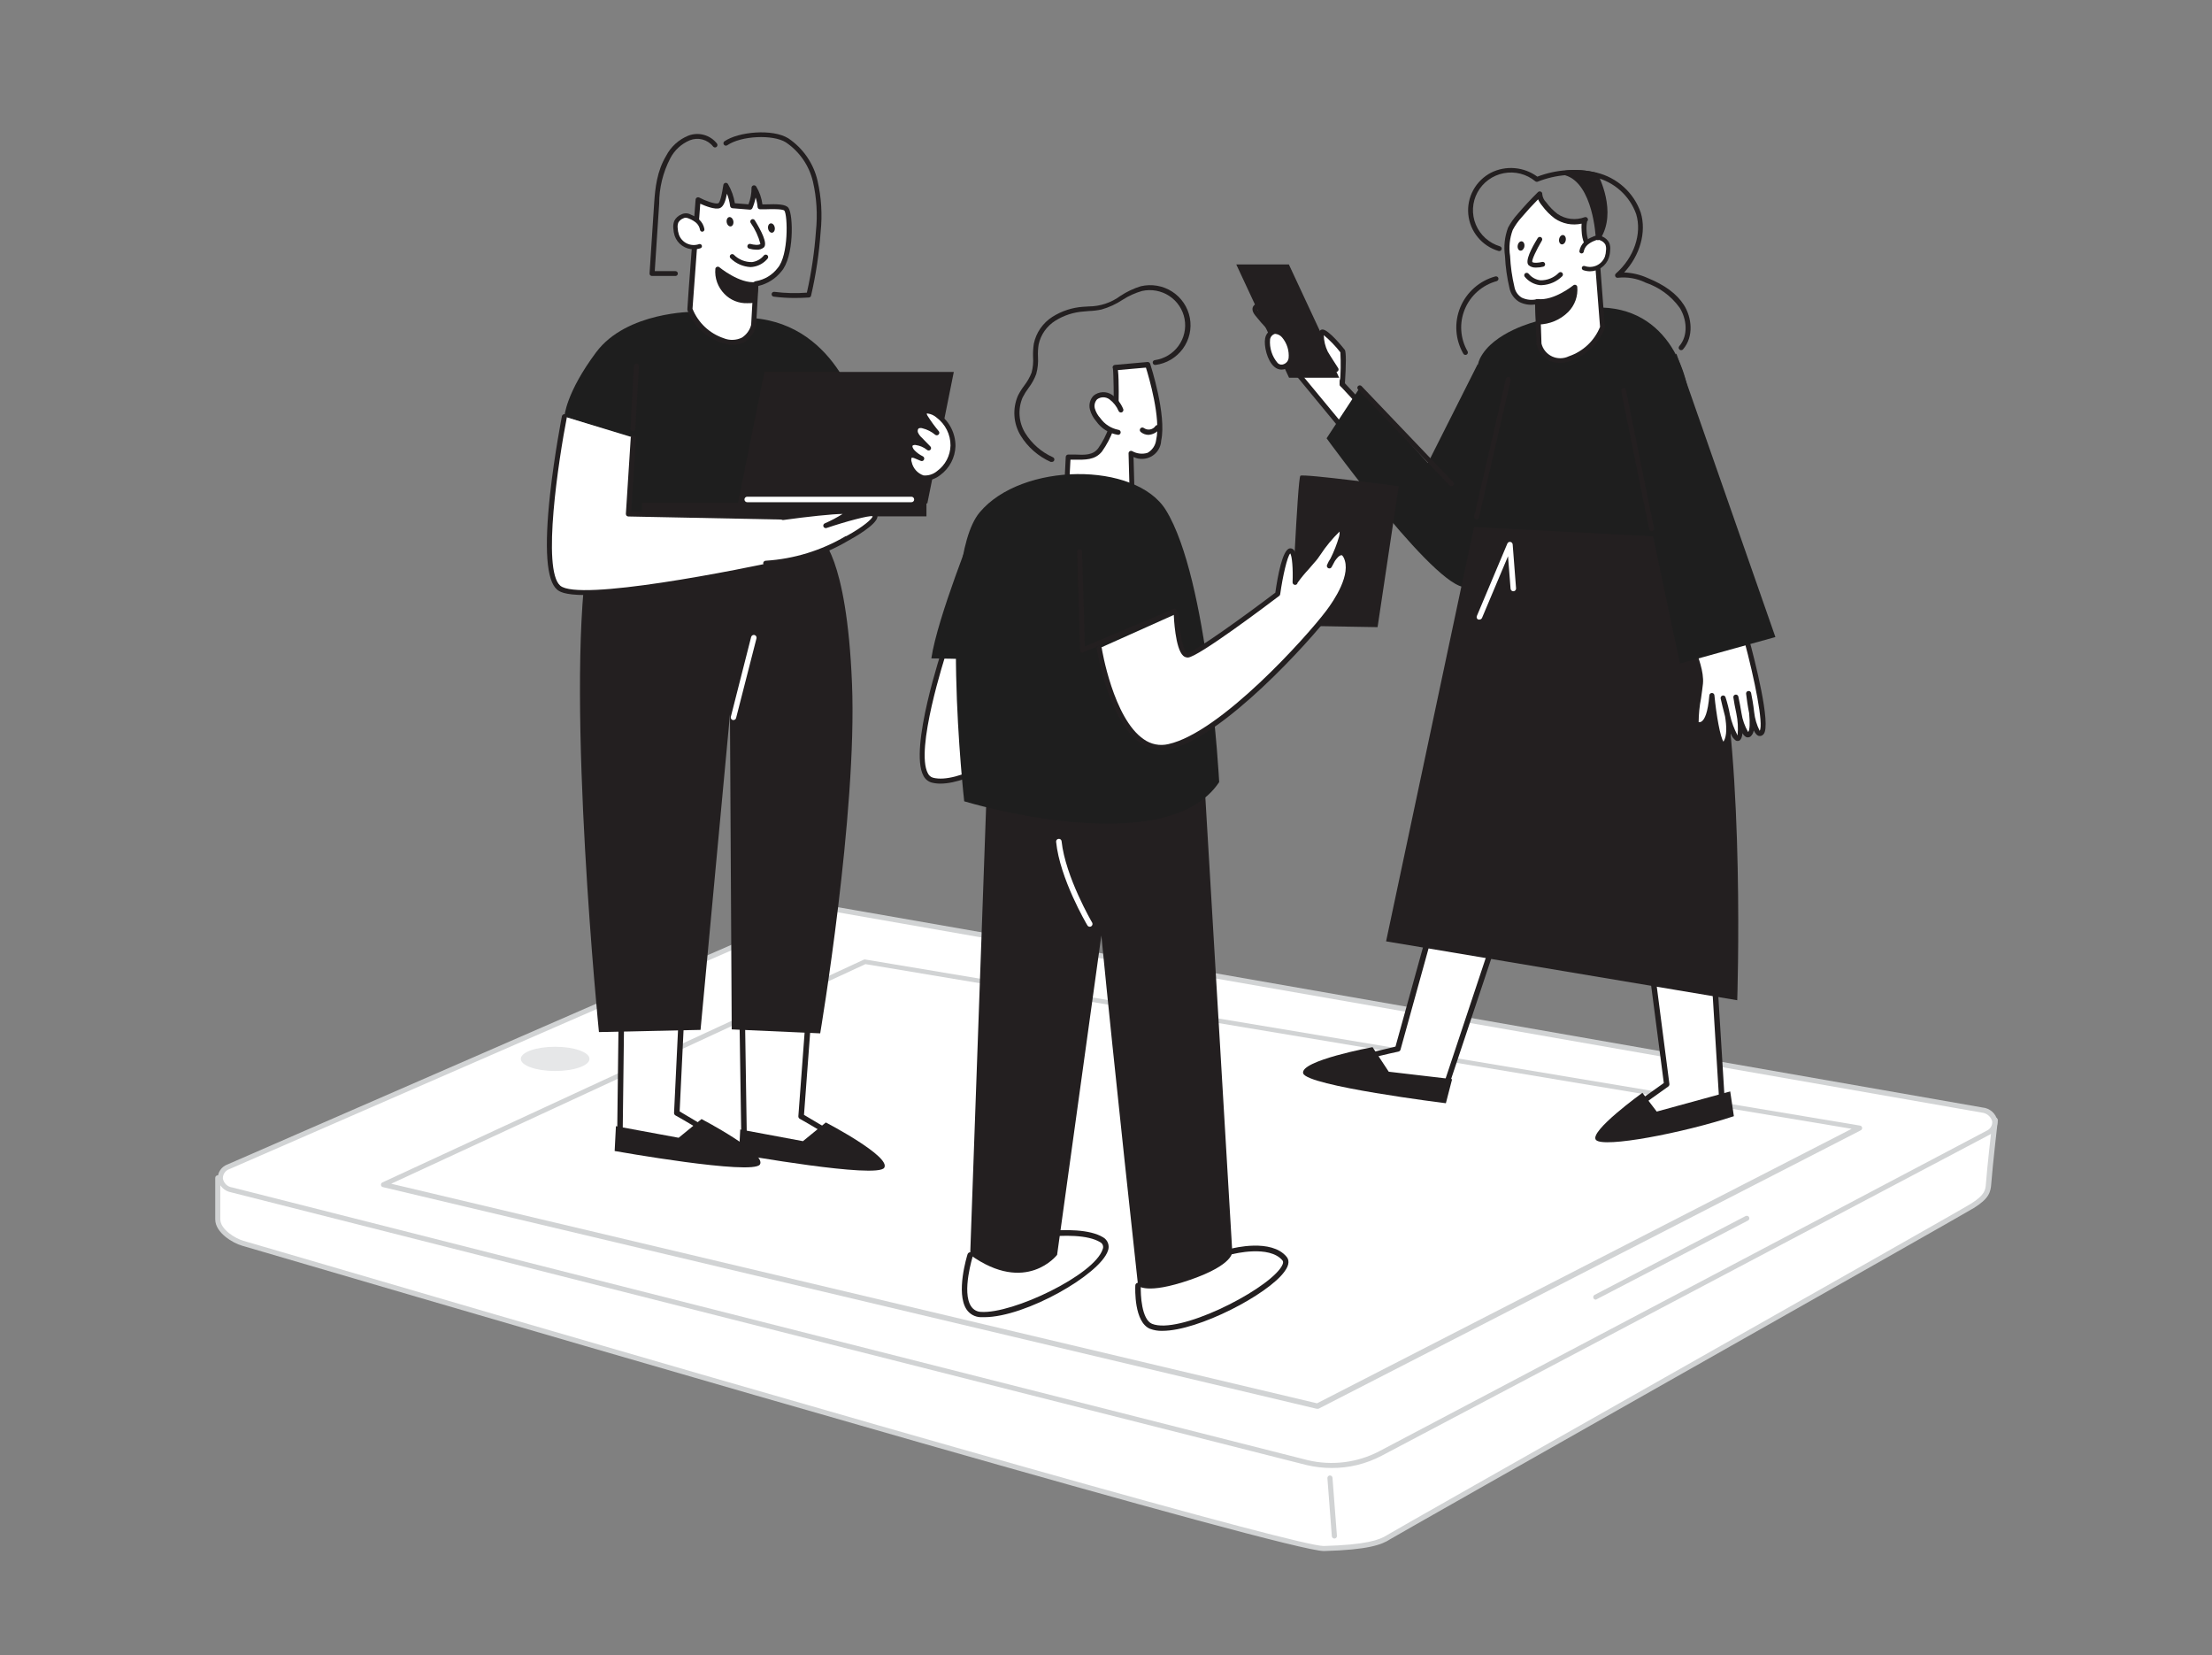 <svg width="127" height="95" viewBox="0 0 127 95" fill="none" xmlns="http://www.w3.org/2000/svg">
<rect x="0" y="0" width="127" height="95" fill="#808080" stroke="none"/>
<g id="Mobile Testing_Flatline 1">
<g id="006">
<path id="Vector" d="M12.503 67.608V69.99C12.503 70.677 13.475 71.231 13.938 71.361C14.402 71.49 73.66 88.947 76.022 88.884C78.384 88.821 79.232 88.569 79.737 88.232C80.242 87.894 112.395 69.741 113.243 69.218C114.09 68.695 114.147 68.364 114.179 67.957C114.265 66.832 114.56 64.302 114.56 64.302L12.503 67.608Z" fill="white"/>
<path id="Vector_2" d="M76.009 89.029C73.936 89.029 36.976 78.274 15.094 71.852L13.897 71.502C13.36 71.351 12.357 70.752 12.357 69.99V67.607C12.357 67.57 12.371 67.534 12.397 67.507C12.424 67.48 12.459 67.464 12.497 67.463L114.554 64.151C114.575 64.148 114.597 64.151 114.617 64.159C114.637 64.168 114.655 64.181 114.668 64.198C114.682 64.214 114.693 64.232 114.699 64.252C114.705 64.272 114.706 64.294 114.703 64.314C114.703 64.34 114.408 66.835 114.325 67.96C114.29 68.427 114.198 68.799 113.322 69.341C112.884 69.612 104.172 74.546 95.745 79.314C88.033 83.681 80.061 88.197 79.816 88.351C79.337 88.666 78.546 88.96 76.025 89.029H76.009ZM12.649 67.749V69.99C12.649 70.56 13.5 71.086 13.976 71.222L15.176 71.572C52.362 82.478 74.514 88.739 76.003 88.739C78.451 88.67 79.2 88.395 79.645 88.109C79.895 87.948 87.519 83.631 95.586 79.065C104.01 74.294 112.731 69.363 113.154 69.095C113.973 68.587 113.995 68.288 114.02 67.942C114.09 66.996 114.316 65.03 114.382 64.447L12.649 67.749Z" fill="#D1D3D4"/>
<path id="Vector_3" d="M46.99 52.227L13.129 66.968C12.405 67.283 12.522 68.115 13.316 68.301L75.041 83.949C76.461 84.285 77.956 84.098 79.248 83.423L114.135 65.017C114.808 64.655 114.605 63.848 113.817 63.706L47.657 52.139C47.431 52.105 47.199 52.136 46.99 52.227Z" fill="white"/>
<path id="Vector_4" d="M76.463 84.261C75.972 84.261 75.483 84.204 75.006 84.091L13.281 68.442C13.086 68.409 12.907 68.317 12.767 68.178C12.628 68.039 12.536 67.861 12.503 67.667C12.495 67.487 12.545 67.308 12.647 67.159C12.749 67.009 12.896 66.895 13.068 66.835L46.926 52.082C47.164 51.98 47.427 51.95 47.682 51.997L113.83 63.571C114.032 63.589 114.222 63.671 114.374 63.804C114.526 63.937 114.631 64.115 114.674 64.311C114.696 64.482 114.662 64.655 114.578 64.805C114.493 64.956 114.362 65.075 114.204 65.146L79.314 83.565C78.436 84.026 77.457 84.266 76.463 84.261ZM47.447 52.264C47.308 52.263 47.17 52.292 47.044 52.35L13.185 67.1C13.07 67.137 12.97 67.209 12.9 67.307C12.829 67.404 12.793 67.522 12.795 67.642C12.818 67.777 12.885 67.9 12.985 67.994C13.085 68.088 13.214 68.147 13.351 68.162L75.076 83.811C76.46 84.141 77.917 83.962 79.178 83.306L114.065 64.901C114.168 64.856 114.253 64.78 114.31 64.683C114.367 64.587 114.392 64.476 114.382 64.365C114.345 64.229 114.266 64.108 114.157 64.018C114.048 63.928 113.914 63.873 113.773 63.861L47.625 52.283C47.566 52.271 47.507 52.265 47.447 52.264Z" fill="#D1D3D4"/>
<path id="Vector_5" d="M106.766 64.737L75.635 80.719L22.019 68.001L49.666 55.211L106.766 64.737Z" fill="white"/>
<path id="Vector_6" d="M75.635 80.864H75.6L21.984 68.14C21.954 68.133 21.927 68.118 21.907 68.095C21.887 68.072 21.875 68.044 21.873 68.014C21.87 67.984 21.877 67.954 21.892 67.928C21.907 67.902 21.931 67.881 21.958 67.869L49.606 55.078C49.634 55.071 49.664 55.071 49.692 55.078L106.791 64.608C106.822 64.612 106.85 64.626 106.871 64.648C106.893 64.669 106.907 64.697 106.912 64.727C106.917 64.757 106.912 64.788 106.898 64.815C106.885 64.842 106.863 64.864 106.836 64.879L75.702 80.861C75.68 80.867 75.657 80.868 75.635 80.864ZM22.46 67.945L75.616 80.549L106.312 64.793L49.689 55.34L22.46 67.945Z" fill="#D1D3D4"/>
<path id="Vector_7" d="M72.536 17.674C72.396 17.586 72.184 17.507 72.088 17.64C71.993 17.772 72.088 17.908 72.18 18.015C72.615 18.56 73.097 19.066 73.622 19.527C73.691 19.607 73.79 19.655 73.895 19.663C74.06 19.663 74.149 19.448 74.127 19.282C74.016 18.475 73.171 18.09 72.536 17.674Z" fill="white"/>
<path id="Vector_8" d="M73.882 19.805C73.746 19.794 73.619 19.734 73.526 19.634C72.994 19.169 72.505 18.656 72.066 18.103C71.853 17.838 71.897 17.659 71.971 17.558C72.098 17.384 72.348 17.381 72.606 17.558L72.907 17.75C73.495 18.109 74.158 18.516 74.26 19.266C74.27 19.338 74.265 19.411 74.246 19.482C74.227 19.552 74.194 19.618 74.149 19.675C74.117 19.714 74.078 19.745 74.034 19.768C73.99 19.791 73.941 19.804 73.891 19.808L73.882 19.805ZM72.24 17.712C72.229 17.708 72.217 17.708 72.206 17.712C72.206 17.734 72.206 17.813 72.294 17.914C72.723 18.453 73.199 18.953 73.717 19.408C73.763 19.454 73.822 19.488 73.885 19.505C73.885 19.505 73.91 19.505 73.936 19.477C73.974 19.422 73.99 19.354 73.98 19.288C73.898 18.673 73.323 18.32 72.764 17.977L72.447 17.785C72.385 17.743 72.314 17.718 72.24 17.712Z" fill="#231F20"/>
<path id="Vector_9" d="M77.898 22.971L77.06 22.064C77.06 22.064 77.095 20.785 76.927 20.517C76.759 20.249 73.831 18.343 73.857 18.415C73.882 18.487 74.05 20.904 74.05 20.904L77.168 24.686L77.898 22.971Z" fill="white"/>
<path id="Vector_10" d="M77.168 24.812C77.147 24.811 77.126 24.806 77.107 24.797C77.088 24.788 77.071 24.775 77.057 24.758L73.939 20.977C73.921 20.953 73.909 20.925 73.908 20.895C73.841 19.95 73.736 18.538 73.717 18.428C73.706 18.395 73.708 18.36 73.723 18.329C73.738 18.299 73.764 18.275 73.796 18.264C73.879 18.226 73.917 18.207 75.428 19.209C76.416 19.874 76.962 20.277 77.048 20.413C77.219 20.681 77.213 21.673 77.206 21.988L78.007 22.852C78.025 22.872 78.037 22.898 78.042 22.925C78.046 22.953 78.043 22.981 78.032 23.006L77.302 24.708C77.292 24.731 77.277 24.751 77.258 24.766C77.238 24.782 77.215 24.792 77.191 24.796L77.168 24.812ZM74.193 20.841L77.13 24.393L77.73 22.994L76.952 22.155C76.927 22.128 76.914 22.092 76.914 22.055C76.93 21.541 76.914 20.747 76.803 20.589C76.692 20.432 74.708 19.083 74.028 18.667C74.057 18.976 74.104 19.59 74.193 20.848V20.841Z" fill="#231F20"/>
<path id="Vector_11" d="M84.839 20.904L81.982 26.576L78.07 22.256L76.165 25.158C76.165 25.158 82.861 34.391 84.322 33.666C85.782 32.942 88.582 26.271 88.582 26.271L84.839 20.904Z" fill="#1E1E1E"/>
<path id="Vector_12" d="M89.874 41.765L82.889 62.707C82.889 62.707 76.019 61.787 75.923 61.504C75.828 61.22 80.248 60.202 80.248 60.202L85.845 39.997" fill="white"/>
<path id="Vector_13" d="M82.902 62.865H82.867C75.882 61.92 75.812 61.671 75.774 61.557C75.76 61.506 75.766 61.451 75.79 61.403C75.971 61.088 78.54 60.442 80.121 60.073L85.693 39.956C85.704 39.914 85.732 39.879 85.77 39.857C85.808 39.836 85.852 39.83 85.894 39.841C85.937 39.852 85.972 39.88 85.994 39.917C86.016 39.955 86.022 39.999 86.01 40.041L80.41 60.246C80.403 60.274 80.389 60.299 80.368 60.319C80.348 60.339 80.323 60.353 80.295 60.36C78.922 60.652 77.567 61.024 76.238 61.475C77.114 61.721 80.534 62.232 82.788 62.537L89.722 41.718C89.735 41.678 89.763 41.645 89.801 41.626C89.838 41.607 89.882 41.604 89.922 41.617C89.961 41.63 89.994 41.659 90.013 41.696C90.032 41.733 90.036 41.776 90.024 41.815L83.039 62.761C83.028 62.789 83.01 62.814 82.985 62.833C82.961 62.851 82.932 62.862 82.902 62.865Z" fill="#231F20"/>
<path id="Vector_14" d="M97.453 40.189L98.904 63.75C98.904 63.75 92.002 65.238 91.973 65.061C91.945 64.885 95.694 62.225 95.694 62.225L92.875 40.482" fill="white"/>
<path id="Vector_15" d="M92.021 65.222C91.975 65.228 91.928 65.219 91.887 65.197C91.85 65.169 91.825 65.129 91.818 65.083C91.802 64.97 91.779 64.812 95.526 62.165L92.71 40.501C92.707 40.481 92.709 40.46 92.714 40.44C92.719 40.419 92.729 40.4 92.742 40.384C92.754 40.367 92.77 40.353 92.789 40.343C92.807 40.333 92.827 40.326 92.848 40.323C92.869 40.321 92.89 40.322 92.91 40.327C92.93 40.333 92.95 40.342 92.966 40.355C92.983 40.368 92.997 40.383 93.007 40.402C93.018 40.42 93.025 40.44 93.027 40.46L95.847 62.219C95.85 62.247 95.845 62.276 95.834 62.302C95.822 62.328 95.803 62.35 95.78 62.367C94.678 63.145 93.005 64.359 92.364 64.888C93.437 64.737 96.609 64.085 98.733 63.628L97.288 40.199C97.286 40.157 97.301 40.117 97.329 40.087C97.357 40.056 97.396 40.037 97.437 40.035C97.458 40.033 97.479 40.035 97.499 40.041C97.519 40.047 97.537 40.057 97.553 40.071C97.569 40.085 97.582 40.101 97.591 40.12C97.6 40.139 97.605 40.159 97.606 40.18L99.06 63.741C99.063 63.779 99.052 63.816 99.029 63.846C99.006 63.876 98.973 63.897 98.936 63.905C93.662 65.046 92.364 65.222 92.021 65.222Z" fill="#231F20"/>
<path id="Vector_16" d="M78.803 60.105L79.734 61.516L83.372 61.942L83.014 63.325C83.014 63.325 75.003 62.332 74.819 61.605C74.635 60.877 78.803 60.105 78.803 60.105Z" fill="#231F20"/>
<path id="Vector_17" d="M88.242 18.44C88.242 18.44 85.728 19.036 84.969 20.583C84.21 22.13 85.118 30.411 85.118 30.411L96.285 30.887C96.285 30.887 97.428 24.783 96.869 22.168C96.31 19.552 94.075 16.064 88.242 18.44Z" fill="#1E1E1E"/>
<path id="Vector_18" d="M88.265 17.303L88.344 19.716C88.344 19.716 88.643 21.056 90.106 20.586C90.539 20.445 90.935 20.209 91.265 19.897C91.594 19.585 91.849 19.203 92.011 18.78L91.678 14.608C91.402 14.467 91.19 14.225 91.087 13.934C91.002 13.719 90.954 13.491 90.945 13.26C90.945 13.171 90.945 12.648 91.027 12.611C90.752 12.714 90.456 12.75 90.164 12.716C89.872 12.681 89.593 12.577 89.351 12.412C89.088 12.215 88.856 11.98 88.662 11.716C88.506 11.562 88.414 11.357 88.404 11.139C87.998 11.534 87.611 11.947 87.243 12.377C87.037 12.606 86.861 12.857 86.715 13.127C86.529 13.631 86.472 14.172 86.55 14.703C86.581 15.312 86.666 15.917 86.804 16.512C87.087 17.63 88.265 17.303 88.265 17.303Z" fill="white"/>
<path id="Vector_19" d="M89.535 20.829C89.306 20.832 89.081 20.776 88.881 20.665C88.547 20.456 88.308 20.128 88.214 19.748L88.135 17.476C87.82 17.525 87.499 17.472 87.217 17.325C87.076 17.238 86.954 17.123 86.858 16.988C86.763 16.852 86.698 16.699 86.665 16.537C86.523 15.934 86.437 15.321 86.408 14.703C86.327 14.15 86.388 13.587 86.585 13.064C86.735 12.784 86.918 12.523 87.132 12.286C87.5 11.851 87.894 11.432 88.303 11.025C88.324 11.005 88.351 10.991 88.38 10.987C88.409 10.982 88.439 10.987 88.465 11C88.492 11.012 88.515 11.032 88.53 11.058C88.544 11.083 88.551 11.113 88.547 11.142C88.564 11.322 88.645 11.49 88.776 11.615C88.961 11.869 89.183 12.095 89.433 12.286C89.657 12.435 89.913 12.53 90.181 12.562C90.449 12.593 90.72 12.562 90.973 12.469C90.991 12.462 91.01 12.458 91.029 12.458C91.048 12.459 91.067 12.463 91.084 12.47C91.102 12.478 91.118 12.489 91.131 12.503C91.144 12.517 91.154 12.533 91.161 12.551C91.172 12.578 91.175 12.608 91.168 12.637C91.161 12.666 91.145 12.692 91.123 12.711C91.089 12.887 91.078 13.066 91.091 13.244C91.097 13.46 91.141 13.673 91.221 13.874C91.313 14.129 91.496 14.342 91.735 14.473C91.76 14.483 91.781 14.499 91.797 14.52C91.812 14.541 91.822 14.566 91.824 14.593L92.142 18.762C92.146 18.78 92.146 18.8 92.142 18.818C91.977 19.261 91.714 19.661 91.373 19.989C91.032 20.318 90.621 20.566 90.17 20.715C89.966 20.787 89.751 20.825 89.535 20.829ZM88.5 19.71C88.538 19.872 88.612 20.023 88.717 20.152C88.822 20.281 88.955 20.385 89.106 20.457C89.257 20.528 89.422 20.564 89.589 20.563C89.757 20.562 89.921 20.524 90.072 20.451C90.476 20.314 90.845 20.093 91.155 19.801C91.465 19.51 91.707 19.155 91.865 18.762L91.548 14.703C91.278 14.536 91.071 14.284 90.96 13.988C90.868 13.756 90.817 13.511 90.808 13.263C90.797 13.121 90.796 12.979 90.805 12.837C90.541 12.895 90.269 12.899 90.004 12.848C89.739 12.797 89.488 12.692 89.265 12.541C88.99 12.335 88.747 12.09 88.544 11.813C88.448 11.702 88.368 11.576 88.309 11.441C87.977 11.775 87.66 12.122 87.357 12.481C87.159 12.699 86.99 12.94 86.852 13.2C86.675 13.677 86.623 14.191 86.7 14.693C86.728 15.294 86.812 15.891 86.951 16.477C86.974 16.601 87.023 16.719 87.094 16.823C87.166 16.927 87.259 17.015 87.366 17.082C87.638 17.212 87.947 17.245 88.24 17.173C88.261 17.168 88.282 17.168 88.304 17.171C88.325 17.175 88.345 17.183 88.363 17.195C88.381 17.209 88.395 17.226 88.405 17.246C88.415 17.265 88.42 17.287 88.421 17.309L88.503 19.72L88.5 19.71Z" fill="#231F20"/>
<path id="Vector_20" d="M90.805 14.435C90.835 14.255 90.924 14.09 91.059 13.966C91.189 13.854 91.337 13.765 91.497 13.704C91.581 13.661 91.673 13.638 91.767 13.635C91.832 13.64 91.896 13.658 91.954 13.688C92.103 13.747 92.225 13.859 92.294 14.003C92.337 14.12 92.352 14.245 92.338 14.369C92.331 14.505 92.308 14.639 92.268 14.769C92.177 15.027 91.986 15.239 91.738 15.358C91.489 15.475 91.205 15.49 90.944 15.402" fill="white"/>
<path id="Vector_21" d="M91.287 15.573C91.155 15.572 91.024 15.55 90.9 15.506C90.869 15.494 90.844 15.471 90.83 15.441C90.816 15.411 90.813 15.377 90.824 15.346C90.835 15.314 90.859 15.289 90.889 15.275C90.919 15.261 90.954 15.259 90.986 15.27C91.213 15.349 91.463 15.336 91.681 15.232C91.895 15.13 92.061 14.949 92.145 14.728C92.182 14.609 92.204 14.485 92.208 14.359C92.222 14.253 92.21 14.145 92.173 14.044C92.113 13.935 92.016 13.851 91.9 13.805C91.856 13.781 91.807 13.767 91.757 13.764C91.683 13.768 91.611 13.787 91.544 13.821C91.397 13.876 91.261 13.957 91.141 14.06C91.026 14.166 90.95 14.307 90.925 14.46C90.916 14.489 90.896 14.513 90.871 14.529C90.844 14.544 90.814 14.55 90.784 14.545C90.754 14.54 90.727 14.525 90.707 14.502C90.688 14.479 90.677 14.449 90.678 14.419C90.712 14.211 90.814 14.021 90.97 13.877C91.109 13.755 91.269 13.659 91.443 13.594C91.541 13.543 91.65 13.515 91.76 13.512C91.844 13.517 91.925 13.54 91.999 13.578C92.168 13.648 92.308 13.775 92.392 13.937C92.445 14.072 92.464 14.219 92.446 14.363C92.441 14.509 92.416 14.655 92.37 14.794C92.293 15.022 92.146 15.22 91.949 15.359C91.753 15.499 91.516 15.574 91.275 15.573H91.287Z" fill="#231F20"/>
<path id="Vector_22" d="M88.335 18.487C88.93 18.472 89.498 18.232 89.922 17.816C90.095 17.642 90.229 17.433 90.313 17.203C90.397 16.973 90.431 16.727 90.411 16.483C90.411 16.483 89.255 17.429 88.265 17.303L88.335 18.487Z" fill="#231F20"/>
<path id="Vector_23" d="M88.335 18.626C88.317 18.627 88.299 18.623 88.282 18.617C88.265 18.61 88.25 18.601 88.237 18.589C88.224 18.576 88.214 18.562 88.207 18.545C88.199 18.529 88.195 18.512 88.195 18.494L88.135 17.309C88.133 17.289 88.136 17.269 88.144 17.25C88.152 17.232 88.164 17.215 88.179 17.202C88.194 17.188 88.211 17.177 88.231 17.171C88.25 17.164 88.27 17.162 88.29 17.164C89.214 17.28 90.319 16.386 90.332 16.376C90.351 16.361 90.373 16.351 90.397 16.347C90.421 16.343 90.445 16.346 90.468 16.354C90.491 16.363 90.511 16.377 90.526 16.395C90.542 16.413 90.552 16.435 90.557 16.458C90.582 16.723 90.549 16.99 90.459 17.24C90.369 17.491 90.225 17.718 90.037 17.908C89.585 18.357 88.974 18.615 88.335 18.626ZM88.42 17.451L88.468 18.339C88.983 18.299 89.466 18.076 89.827 17.709C90.078 17.444 90.238 17.106 90.284 16.745C89.752 17.143 89.119 17.384 88.455 17.441L88.42 17.451Z" fill="#231F20"/>
<path id="Vector_24" d="M88.404 13.751C88.404 13.751 87.671 14.939 87.865 15.135C88.058 15.33 88.573 15.176 88.573 15.176" fill="white"/>
<path id="Vector_25" d="M88.189 15.358C88.034 15.369 87.881 15.319 87.763 15.22C87.541 14.993 87.925 14.249 88.287 13.666C88.297 13.65 88.309 13.636 88.324 13.626C88.339 13.614 88.356 13.607 88.374 13.602C88.392 13.598 88.411 13.597 88.429 13.6C88.448 13.603 88.465 13.609 88.481 13.619C88.512 13.639 88.534 13.67 88.542 13.706C88.551 13.742 88.545 13.78 88.525 13.811C88.208 14.347 87.938 14.92 87.973 15.037C88.055 15.113 88.357 15.081 88.532 15.037C88.549 15.032 88.568 15.03 88.587 15.032C88.605 15.034 88.623 15.039 88.639 15.048C88.655 15.057 88.669 15.069 88.681 15.083C88.693 15.097 88.701 15.114 88.706 15.132C88.717 15.167 88.714 15.204 88.697 15.237C88.679 15.27 88.65 15.294 88.614 15.305C88.475 15.341 88.332 15.359 88.189 15.358Z" fill="#231F20"/>
<path id="Vector_26" d="M89.896 13.793C89.922 13.645 89.858 13.511 89.753 13.492C89.647 13.474 89.541 13.579 89.515 13.726C89.489 13.873 89.553 14.008 89.658 14.026C89.763 14.044 89.87 13.94 89.896 13.793Z" fill="#231F20"/>
<path id="Vector_27" d="M87.52 14.154C87.546 14.006 87.482 13.872 87.376 13.854C87.271 13.835 87.164 13.94 87.138 14.087C87.112 14.235 87.176 14.369 87.282 14.387C87.387 14.406 87.493 14.301 87.52 14.154Z" fill="#231F20"/>
<path id="Vector_28" d="M87.652 15.793C87.652 15.793 88.395 16.795 89.589 15.755L87.652 15.793Z" fill="white"/>
<path id="Vector_29" d="M88.538 16.367H88.404C88.063 16.322 87.752 16.148 87.538 15.881C87.516 15.851 87.508 15.814 87.513 15.777C87.519 15.741 87.54 15.708 87.569 15.686C87.6 15.665 87.637 15.657 87.674 15.662C87.71 15.667 87.743 15.686 87.766 15.714C87.934 15.92 88.175 16.055 88.439 16.089C88.636 16.093 88.831 16.057 89.013 15.983C89.195 15.909 89.36 15.798 89.497 15.658C89.523 15.632 89.558 15.617 89.595 15.617C89.632 15.617 89.667 15.632 89.694 15.658C89.72 15.684 89.734 15.72 89.734 15.757C89.734 15.794 89.72 15.83 89.694 15.856C89.385 16.162 88.973 16.343 88.538 16.367Z" fill="#231F20"/>
<path id="Vector_30" d="M95.158 30.799C95.158 30.799 97.853 33.774 98.603 37.054C100.19 43.955 99.742 57.413 99.742 57.413L79.581 54.032L84.629 30.251L95.158 30.799Z" fill="#231F20"/>
<path id="Vector_31" d="M99.549 64.069L99.339 62.648L95.12 63.804L94.297 62.726C94.297 62.726 91.211 64.951 91.63 65.43C92.049 65.909 96.625 65.036 99.549 64.069Z" fill="#231F20"/>
<path id="Vector_32" d="M97.155 37.243C97.206 37.388 97.691 38.462 97.618 39.225C97.545 39.988 97.215 41.544 97.434 41.579C97.653 41.614 98.129 41.655 98.276 39.912C98.276 39.912 98.593 43.356 99.079 42.632C99.565 41.907 98.933 40.057 98.933 40.057C98.933 40.057 99.482 42.559 99.809 42.379C100.136 42.2 99.663 40.022 99.663 40.022C99.663 40.022 100.028 42.414 100.431 42.162C100.835 41.91 100.393 39.805 100.393 39.805C100.393 39.805 100.711 42.559 101.162 42.052C101.612 41.544 100.285 36.695 100.285 36.695" fill="white"/>
<path id="Vector_33" d="M98.955 42.877H98.898C98.58 42.802 98.386 41.872 98.263 40.961C98.211 41.216 98.081 41.448 97.891 41.626C97.826 41.676 97.75 41.711 97.669 41.729C97.589 41.747 97.505 41.748 97.424 41.73C97.151 41.683 97.189 41.28 97.374 40.044C97.421 39.729 97.466 39.439 97.485 39.216C97.545 38.585 97.189 37.7 97.072 37.407C97.053 37.353 97.037 37.316 97.031 37.293C97.019 37.257 97.022 37.218 97.039 37.183C97.056 37.149 97.086 37.123 97.123 37.111C97.141 37.105 97.16 37.102 97.178 37.104C97.197 37.105 97.216 37.11 97.233 37.119C97.249 37.127 97.264 37.139 97.277 37.153C97.289 37.168 97.298 37.184 97.304 37.202C97.304 37.221 97.326 37.256 97.342 37.3C97.478 37.643 97.84 38.56 97.774 39.244C97.751 39.474 97.707 39.773 97.663 40.085C97.575 40.536 97.529 40.994 97.526 41.453C97.559 41.457 97.593 41.454 97.625 41.445C97.657 41.436 97.688 41.42 97.713 41.399C97.863 41.283 98.056 40.933 98.142 39.906C98.146 39.87 98.163 39.837 98.19 39.813C98.217 39.789 98.252 39.776 98.288 39.776C98.324 39.776 98.358 39.79 98.385 39.813C98.411 39.837 98.428 39.87 98.431 39.906C98.542 41.056 98.774 42.357 98.958 42.578C98.957 42.572 98.957 42.565 98.958 42.559C99.161 42.244 99.133 41.658 99.041 41.113C98.936 40.728 98.847 40.347 98.79 40.095C98.783 40.059 98.79 40.021 98.809 39.99C98.828 39.958 98.859 39.935 98.894 39.925C98.93 39.915 98.969 39.919 99.001 39.937C99.034 39.955 99.058 39.984 99.069 40.019C99.177 40.35 99.262 40.688 99.323 41.031C99.416 41.443 99.564 41.841 99.761 42.215C99.802 41.794 99.778 41.369 99.691 40.955C99.612 40.605 99.555 40.262 99.52 40.035C99.517 40.017 99.517 39.998 99.522 39.979C99.526 39.961 99.534 39.944 99.544 39.929C99.555 39.913 99.569 39.901 99.585 39.891C99.601 39.881 99.619 39.874 99.638 39.871C99.674 39.864 99.713 39.872 99.744 39.893C99.775 39.913 99.797 39.945 99.806 39.981C99.872 40.297 99.936 40.612 99.984 40.927C100.041 41.311 100.172 41.681 100.368 42.017C100.463 41.919 100.479 41.494 100.425 40.936C100.345 40.545 100.288 40.136 100.25 39.811C100.249 39.776 100.261 39.742 100.283 39.714C100.305 39.687 100.337 39.669 100.372 39.663C100.407 39.657 100.443 39.664 100.473 39.683C100.503 39.701 100.526 39.73 100.536 39.764C100.58 39.988 100.666 40.426 100.714 40.88C100.754 41.252 100.862 41.613 101.031 41.948C101.26 41.573 100.752 39.023 100.13 36.714C100.12 36.677 100.125 36.638 100.144 36.605C100.163 36.572 100.194 36.547 100.231 36.537C100.269 36.528 100.308 36.533 100.342 36.553C100.375 36.572 100.399 36.604 100.409 36.641C100.726 37.798 101.708 41.611 101.257 42.137C101.224 42.181 101.179 42.215 101.127 42.233C101.074 42.251 101.018 42.252 100.965 42.238C100.863 42.206 100.771 42.086 100.688 41.922C100.673 42.064 100.602 42.194 100.492 42.285C100.456 42.308 100.414 42.322 100.372 42.325C100.329 42.328 100.286 42.321 100.247 42.304C100.16 42.251 100.089 42.174 100.044 42.083C100.022 42.297 99.968 42.449 99.863 42.509C99.832 42.523 99.797 42.531 99.763 42.531C99.728 42.531 99.694 42.523 99.663 42.509C99.527 42.408 99.425 42.268 99.371 42.108C99.358 42.32 99.294 42.526 99.183 42.707C99.163 42.752 99.131 42.791 99.091 42.821C99.051 42.851 99.004 42.87 98.955 42.877Z" fill="#231F20"/>
<path id="Vector_34" d="M96.247 20.296L101.933 36.566L96.456 38.087C96.456 38.087 93.897 26.198 93.824 25.168C93.751 24.137 96.247 20.296 96.247 20.296Z" fill="#1E1E1E"/>
<path id="Vector_35" d="M96.52 20.101C96.486 20.1 96.454 20.087 96.428 20.066C96.4 20.042 96.383 20.008 96.38 19.972C96.377 19.935 96.389 19.899 96.412 19.871C96.955 19.241 96.834 18.295 96.437 17.665C95.952 16.993 95.267 16.488 94.478 16.222C93.987 15.98 93.436 15.884 92.891 15.944C92.861 15.949 92.83 15.944 92.803 15.93C92.776 15.916 92.754 15.893 92.742 15.866C92.728 15.839 92.724 15.808 92.73 15.778C92.736 15.749 92.751 15.722 92.773 15.702C93.815 14.791 94.281 13.417 93.939 12.286C93.754 11.769 93.442 11.306 93.032 10.938C92.622 10.57 92.126 10.309 91.589 10.178C90.489 9.924 89.336 10.011 88.287 10.427C88.264 10.436 88.239 10.438 88.214 10.435C88.19 10.431 88.167 10.42 88.147 10.405C87.899 10.199 87.608 10.051 87.295 9.97C86.982 9.89 86.654 9.88 86.337 9.941C86.019 10.002 85.719 10.132 85.459 10.322C85.198 10.511 84.983 10.757 84.83 11.039C84.676 11.322 84.588 11.634 84.571 11.955C84.555 12.275 84.61 12.596 84.733 12.892C84.857 13.189 85.045 13.455 85.284 13.67C85.524 13.886 85.809 14.046 86.119 14.139C86.155 14.15 86.185 14.175 86.203 14.207C86.221 14.241 86.225 14.279 86.214 14.315C86.202 14.351 86.177 14.38 86.144 14.397C86.111 14.414 86.072 14.418 86.036 14.407C85.569 14.267 85.155 13.992 84.846 13.617C84.537 13.243 84.347 12.786 84.301 12.304C84.255 11.822 84.354 11.337 84.586 10.912C84.818 10.486 85.173 10.138 85.604 9.913C86.025 9.702 86.497 9.611 86.967 9.652C87.437 9.692 87.886 9.861 88.265 10.14C89.348 9.727 90.532 9.645 91.662 9.907C92.246 10.048 92.784 10.332 93.228 10.734C93.671 11.135 94.007 11.641 94.202 12.204C94.542 13.329 94.154 14.668 93.25 15.639C93.713 15.657 94.168 15.764 94.59 15.954C95.583 16.357 96.269 16.865 96.679 17.504C97.133 18.216 97.263 19.316 96.634 20.047C96.62 20.064 96.603 20.078 96.583 20.087C96.563 20.096 96.542 20.101 96.52 20.101Z" fill="#231F20"/>
<path id="Vector_36" d="M91.757 13.635C91.757 13.635 91.627 10.427 89.91 9.919C90.476 9.849 91.051 9.888 91.602 10.036C91.602 10.036 92.732 12.128 91.757 13.635Z" fill="#231F20"/>
<path id="Vector_37" d="M91.757 13.783H91.719C91.691 13.775 91.665 13.758 91.647 13.735C91.629 13.711 91.618 13.683 91.618 13.654C91.618 13.622 91.472 10.537 89.871 10.064C89.841 10.055 89.814 10.037 89.796 10.011C89.778 9.985 89.768 9.954 89.77 9.923C89.773 9.89 89.787 9.86 89.809 9.837C89.832 9.813 89.861 9.798 89.894 9.793C90.481 9.721 91.078 9.763 91.649 9.916C91.682 9.928 91.709 9.952 91.725 9.982C91.773 10.071 92.875 12.166 91.875 13.723C91.861 13.742 91.844 13.757 91.823 13.767C91.803 13.777 91.78 13.783 91.757 13.783ZM90.449 10.033C91.436 10.71 91.751 12.318 91.853 13.137C92.303 11.905 91.643 10.443 91.503 10.159C91.162 10.064 90.809 10.018 90.456 10.023L90.449 10.033Z" fill="#231F20"/>
<path id="Vector_38" d="M84.772 29.816H84.74C84.722 29.812 84.705 29.804 84.69 29.794C84.675 29.783 84.663 29.769 84.653 29.754C84.643 29.738 84.637 29.721 84.634 29.703C84.631 29.685 84.631 29.667 84.636 29.649L86.461 21.746C86.465 21.728 86.473 21.711 86.484 21.696C86.494 21.681 86.508 21.669 86.523 21.659C86.539 21.649 86.557 21.643 86.575 21.64C86.593 21.637 86.612 21.637 86.629 21.642C86.666 21.65 86.698 21.672 86.718 21.703C86.738 21.735 86.745 21.772 86.737 21.809L84.909 29.712C84.901 29.742 84.883 29.768 84.858 29.787C84.834 29.806 84.803 29.816 84.772 29.816Z" fill="#231F20"/>
<path id="Vector_39" d="M94.824 30.484C94.792 30.484 94.76 30.473 94.735 30.453C94.71 30.433 94.692 30.405 94.684 30.373L93.078 22.445C93.074 22.427 93.074 22.409 93.078 22.391C93.082 22.373 93.089 22.355 93.099 22.34C93.109 22.325 93.123 22.312 93.138 22.302C93.154 22.292 93.171 22.285 93.189 22.281C93.207 22.278 93.226 22.278 93.244 22.281C93.262 22.285 93.28 22.292 93.295 22.302C93.31 22.312 93.323 22.326 93.334 22.341C93.344 22.356 93.351 22.374 93.354 22.392L94.961 30.317C94.968 30.353 94.961 30.391 94.941 30.422C94.921 30.453 94.889 30.476 94.853 30.484H94.824Z" fill="#231F20"/>
<path id="Vector_40" d="M83.331 27.906C83.312 27.907 83.293 27.904 83.276 27.897C83.258 27.89 83.243 27.879 83.229 27.865L77.968 22.354C77.956 22.341 77.946 22.325 77.939 22.308C77.933 22.291 77.929 22.273 77.93 22.254C77.93 22.236 77.934 22.218 77.942 22.201C77.949 22.185 77.96 22.17 77.973 22.157C77.987 22.144 78.002 22.134 78.019 22.128C78.037 22.121 78.055 22.118 78.073 22.119C78.092 22.119 78.11 22.123 78.127 22.13C78.144 22.138 78.159 22.148 78.172 22.162L83.433 27.673C83.446 27.686 83.456 27.701 83.464 27.718C83.471 27.734 83.475 27.753 83.475 27.771C83.475 27.789 83.471 27.807 83.464 27.824C83.456 27.841 83.446 27.856 83.433 27.868C83.419 27.881 83.403 27.892 83.386 27.898C83.368 27.904 83.35 27.907 83.331 27.906Z" fill="#231F20"/>
<path id="Vector_41" d="M77.031 21.68H74.009L70.98 15.179H73.999L77.031 21.68Z" fill="#231F20"/>
<path id="Vector_42" d="M77.06 22.064C77.06 22.064 77.168 20.306 77.06 20.173C76.953 20.041 75.949 18.85 75.857 19.105C75.814 19.511 75.89 19.92 76.076 20.284C76.222 20.536 76.679 21.229 76.679 21.229" fill="white"/>
<path id="Vector_43" d="M77.06 22.209C77.022 22.206 76.986 22.188 76.961 22.159C76.935 22.13 76.922 22.093 76.924 22.055C76.98 21.446 76.99 20.834 76.956 20.224C76.675 19.862 76.356 19.531 76.003 19.237C76.01 19.565 76.088 19.888 76.232 20.183C76.371 20.428 76.822 21.109 76.829 21.128C76.839 21.144 76.847 21.161 76.85 21.18C76.854 21.198 76.854 21.218 76.85 21.236C76.846 21.255 76.839 21.272 76.828 21.288C76.817 21.303 76.803 21.316 76.787 21.327C76.755 21.347 76.715 21.355 76.677 21.347C76.639 21.339 76.606 21.317 76.584 21.286C76.584 21.257 76.124 20.589 75.978 20.34C75.832 20.091 75.635 19.363 75.749 19.042C75.761 19.007 75.782 18.977 75.811 18.954C75.84 18.931 75.874 18.917 75.911 18.913C76.263 18.872 77.206 20.073 77.213 20.085C77.289 20.208 77.292 20.876 77.213 22.073C77.212 22.092 77.207 22.111 77.199 22.128C77.191 22.145 77.18 22.16 77.165 22.173C77.151 22.186 77.135 22.195 77.117 22.201C77.098 22.208 77.079 22.21 77.06 22.209Z" fill="#231F20"/>
<path id="Vector_44" d="M72.777 19.455C72.793 19.354 72.839 19.26 72.908 19.184C72.977 19.108 73.068 19.055 73.168 19.029C73.271 19.021 73.375 19.039 73.47 19.08C73.565 19.121 73.649 19.185 73.714 19.266C74.076 19.644 74.447 20.766 73.767 21.037C73.088 21.308 72.682 19.931 72.777 19.455Z" fill="white"/>
<path id="Vector_45" d="M73.577 21.216C73.428 21.215 73.285 21.16 73.174 21.062C72.748 20.715 72.555 19.83 72.637 19.423C72.658 19.294 72.717 19.173 72.807 19.077C72.897 18.981 73.013 18.914 73.142 18.884C73.269 18.871 73.398 18.89 73.516 18.939C73.635 18.988 73.739 19.066 73.818 19.165C73.991 19.364 74.121 19.597 74.198 19.849C74.275 20.101 74.298 20.366 74.266 20.627C74.245 20.747 74.193 20.86 74.115 20.955C74.037 21.049 73.936 21.122 73.822 21.166C73.744 21.199 73.661 21.216 73.577 21.216ZM73.237 19.165H73.193C73.122 19.187 73.059 19.228 73.011 19.283C72.962 19.339 72.931 19.407 72.92 19.48C72.898 19.724 72.926 19.971 73.001 20.204C73.076 20.438 73.198 20.655 73.358 20.841C73.404 20.886 73.463 20.916 73.526 20.926C73.59 20.937 73.655 20.928 73.714 20.901C73.784 20.874 73.846 20.829 73.894 20.77C73.941 20.711 73.972 20.641 73.984 20.567C74.005 20.352 73.983 20.134 73.918 19.927C73.853 19.721 73.747 19.529 73.606 19.363C73.512 19.254 73.381 19.184 73.237 19.165Z" fill="#231F20"/>
<path id="Vector_46" d="M84.137 20.372C84.113 20.372 84.089 20.365 84.067 20.353C84.046 20.341 84.029 20.323 84.016 20.302C83.785 19.901 83.648 19.452 83.618 18.99C83.588 18.528 83.665 18.066 83.842 17.638C84.019 17.21 84.293 16.827 84.642 16.52C84.99 16.213 85.405 15.989 85.855 15.866C85.891 15.857 85.929 15.862 85.962 15.88C85.994 15.898 86.018 15.928 86.029 15.963C86.038 15.999 86.033 16.037 86.015 16.069C85.997 16.102 85.967 16.126 85.931 16.137C85.523 16.249 85.146 16.452 84.829 16.731C84.513 17.009 84.264 17.356 84.103 17.744C83.941 18.133 83.871 18.553 83.898 18.972C83.925 19.391 84.048 19.799 84.258 20.164C84.27 20.185 84.276 20.209 84.276 20.233C84.276 20.257 84.27 20.281 84.258 20.302C84.246 20.323 84.228 20.341 84.207 20.353C84.186 20.365 84.162 20.372 84.137 20.372Z" fill="#231F20"/>
<path id="Vector_47" d="M84.938 35.563C84.918 35.567 84.897 35.567 84.877 35.563C84.858 35.556 84.84 35.544 84.825 35.53C84.811 35.516 84.799 35.498 84.791 35.479C84.783 35.46 84.779 35.439 84.779 35.419C84.779 35.398 84.783 35.378 84.792 35.359L86.544 31.199C86.558 31.167 86.582 31.14 86.613 31.122C86.644 31.105 86.68 31.099 86.716 31.105C86.751 31.111 86.783 31.128 86.807 31.154C86.831 31.181 86.846 31.214 86.849 31.25L87.043 33.77C87.044 33.791 87.042 33.812 87.035 33.831C87.029 33.851 87.019 33.869 87.005 33.885C86.992 33.9 86.975 33.913 86.956 33.922C86.938 33.931 86.917 33.936 86.897 33.938C86.855 33.94 86.814 33.926 86.782 33.899C86.751 33.872 86.732 33.834 86.728 33.792L86.582 31.927L85.09 35.466C85.077 35.495 85.056 35.52 85.029 35.538C85.002 35.555 84.97 35.564 84.938 35.563Z" fill="white"/>
<path id="Vector_48" d="M74.13 35.913C74.13 35.913 74.498 27.437 74.66 27.308C74.822 27.178 80.305 27.909 80.305 27.909L79.092 35.998L74.13 35.913Z" fill="#231F20"/>
<path id="Vector_49" d="M65.341 73.79C65.341 73.79 65.246 75.775 66.09 76.128C67.995 76.925 74.603 73.239 73.771 72.246C72.939 71.253 70.748 71.833 70.748 71.833" fill="white"/>
<path id="Vector_50" d="M66.738 76.39C66.496 76.398 66.254 76.358 66.027 76.273C65.11 75.889 65.173 73.995 65.183 73.781C65.183 73.76 65.188 73.739 65.196 73.721C65.205 73.702 65.217 73.685 65.233 73.671C65.248 73.657 65.267 73.647 65.286 73.64C65.306 73.633 65.327 73.631 65.348 73.632C65.369 73.633 65.389 73.638 65.408 73.647C65.427 73.656 65.444 73.668 65.458 73.683C65.472 73.698 65.483 73.716 65.491 73.736C65.498 73.755 65.501 73.776 65.5 73.796C65.475 74.319 65.545 75.728 66.135 75.983C67.65 76.613 72.485 74.193 73.501 72.813C73.612 72.662 73.727 72.46 73.631 72.347C72.876 71.445 70.793 71.981 70.774 71.987C70.732 71.998 70.687 71.992 70.65 71.97C70.612 71.948 70.585 71.913 70.574 71.871C70.563 71.829 70.569 71.785 70.591 71.748C70.613 71.71 70.649 71.683 70.691 71.672C70.787 71.647 72.99 71.08 73.866 72.136C73.993 72.287 74.073 72.555 73.746 72.99C72.799 74.304 68.802 76.39 66.738 76.39Z" fill="#231F20"/>
<path id="Vector_51" d="M55.693 72.028C55.693 72.028 54.639 75.331 56.302 75.441C58.96 75.615 64.732 72.054 63.233 71.146C61.735 70.239 57.604 71.203 57.604 71.203" fill="white"/>
<path id="Vector_52" d="M56.515 75.605C56.442 75.605 56.372 75.605 56.302 75.605C56.142 75.601 55.985 75.558 55.845 75.482C55.705 75.405 55.585 75.296 55.496 75.164C54.861 74.219 55.524 72.079 55.553 71.987C55.566 71.948 55.594 71.915 55.632 71.896C55.669 71.877 55.713 71.874 55.753 71.887C55.773 71.893 55.791 71.903 55.808 71.916C55.824 71.93 55.837 71.946 55.846 71.965C55.856 71.983 55.861 72.003 55.863 72.024C55.864 72.045 55.861 72.066 55.855 72.085C55.855 72.104 55.2 74.174 55.759 74.987C55.821 75.081 55.905 75.159 56.003 75.214C56.101 75.269 56.212 75.299 56.324 75.302C58.141 75.422 62.833 73.185 63.309 71.707C63.342 71.634 63.345 71.551 63.319 71.476C63.292 71.4 63.238 71.338 63.166 71.301C61.741 70.437 57.696 71.364 57.658 71.373C57.637 71.378 57.615 71.378 57.594 71.375C57.573 71.371 57.553 71.364 57.535 71.353C57.517 71.341 57.501 71.327 57.489 71.309C57.476 71.292 57.467 71.272 57.463 71.252C57.458 71.231 57.457 71.21 57.461 71.189C57.464 71.168 57.472 71.148 57.483 71.13C57.495 71.112 57.51 71.096 57.527 71.084C57.544 71.072 57.564 71.063 57.585 71.058C57.756 71.017 61.798 70.091 63.332 71.02C63.463 71.094 63.564 71.213 63.615 71.355C63.666 71.496 63.665 71.652 63.611 71.792C63.157 73.153 58.89 75.602 56.515 75.605Z" fill="#231F20"/>
<path id="Vector_53" d="M54.292 37.076C54.292 37.076 51.851 44.343 53.514 44.781C55.178 45.219 58.506 42.909 58.506 42.909L57.467 36.03L54.292 37.076Z" fill="white"/>
<path id="Vector_54" d="M53.994 44.979C53.825 44.981 53.656 44.961 53.492 44.919C53.389 44.89 53.293 44.84 53.211 44.771C53.129 44.703 53.063 44.618 53.016 44.522C52.181 42.984 54.086 37.275 54.168 37.029C54.175 37.007 54.186 36.987 54.202 36.971C54.219 36.955 54.239 36.944 54.261 36.937L57.42 35.891C57.438 35.882 57.459 35.877 57.48 35.877C57.501 35.877 57.522 35.882 57.54 35.891C57.559 35.902 57.575 35.916 57.587 35.934C57.599 35.951 57.607 35.971 57.61 35.992L58.664 42.874C58.668 42.901 58.664 42.927 58.653 42.952C58.643 42.976 58.626 42.997 58.604 43.013C58.477 43.117 55.769 44.979 53.994 44.979ZM54.419 37.186C54.203 37.845 52.543 43.041 53.273 44.387C53.301 44.447 53.341 44.501 53.391 44.544C53.442 44.588 53.501 44.62 53.565 44.639C55.013 45.023 57.867 43.17 58.363 42.84L57.35 36.222L54.419 37.186Z" fill="#231F20"/>
<path id="Vector_55" d="M55.969 30.14C55.969 30.14 53.806 35.478 53.473 37.791L56.413 37.848L55.969 30.14Z" fill="#1E1E1E"/>
<path id="Vector_56" d="M69.113 44.232L70.749 71.833C70.749 71.833 70.888 72.577 68.335 73.459C65.783 74.341 65.341 73.79 65.341 73.79C65.341 73.79 63.954 61.129 63.233 53.698L60.693 72.028C60.693 72.028 58.918 74.338 55.702 72.028L56.699 44.012L69.113 44.232Z" fill="#231F20"/>
<path id="Vector_57" d="M65.021 29.025L64.938 26.012C64.938 26.012 66.186 26.715 66.526 25.269C66.865 23.822 65.891 20.936 65.891 20.936L64.017 21.1C64.078 21.82 64.096 22.543 64.071 23.265C63.995 24.18 63.676 25.06 63.148 25.814C62.719 26.381 62.023 26.22 61.316 26.22L61.188 28.697L65.021 29.025Z" fill="white"/>
<path id="Vector_58" d="M65.021 29.17L61.195 28.855C61.158 28.852 61.123 28.834 61.099 28.805C61.074 28.777 61.062 28.741 61.065 28.703L61.189 26.227C61.19 26.19 61.206 26.155 61.234 26.129C61.261 26.104 61.297 26.09 61.335 26.091H61.728C62.275 26.116 62.748 26.135 63.049 25.735C63.566 24.997 63.872 24.133 63.935 23.236C63.957 23.044 63.935 21.383 63.897 21.156C63.887 21.137 63.881 21.115 63.878 21.093C63.877 21.056 63.89 21.021 63.915 20.993C63.94 20.966 63.974 20.948 64.011 20.945L65.885 20.778C65.917 20.776 65.948 20.785 65.975 20.802C66.002 20.82 66.023 20.846 66.034 20.876C66.072 20.996 66.986 23.822 66.669 25.288C66.661 25.47 66.608 25.647 66.514 25.803C66.421 25.96 66.289 26.091 66.132 26.185C65.974 26.279 65.796 26.332 65.612 26.34C65.429 26.349 65.247 26.312 65.081 26.233L65.157 29.018C65.158 29.06 65.142 29.099 65.113 29.129C65.088 29.153 65.055 29.167 65.021 29.17ZM61.347 28.565L64.872 28.88L64.795 26.025C64.794 26 64.8 25.974 64.813 25.952C64.825 25.93 64.843 25.912 64.865 25.899C64.887 25.886 64.913 25.879 64.938 25.879C64.964 25.879 64.989 25.886 65.011 25.899C65.143 25.972 65.288 26.018 65.438 26.034C65.588 26.051 65.74 26.037 65.885 25.993C66.02 25.916 66.135 25.809 66.221 25.68C66.307 25.551 66.361 25.404 66.38 25.25C66.662 24.018 65.961 21.635 65.792 21.1L64.186 21.241C64.256 21.825 64.224 23.277 64.224 23.293C64.149 24.236 63.82 25.141 63.271 25.915C62.865 26.422 62.281 26.387 61.703 26.387C61.624 26.387 61.541 26.387 61.459 26.387L61.347 28.565Z" fill="#231F20"/>
<path id="Vector_59" d="M69.999 44.891C69.999 44.891 69.389 33.232 66.935 29.274C65.205 26.482 58.658 26.523 56.245 29.412C53.832 32.302 55.359 45.994 55.359 45.994C55.359 45.994 66.922 49.517 69.999 44.891Z" fill="#1E1E1E"/>
<path id="Vector_60" d="M60.382 26.513C60.362 26.518 60.342 26.518 60.322 26.513C59.604 26.191 59 25.66 58.592 24.991C58.388 24.649 58.268 24.265 58.243 23.868C58.218 23.472 58.287 23.075 58.445 22.71C58.55 22.503 58.673 22.306 58.814 22.121C58.987 21.896 59.127 21.648 59.23 21.383C59.306 21.091 59.334 20.789 59.312 20.488C59.303 20.232 59.318 19.976 59.357 19.723C59.423 19.41 59.551 19.113 59.733 18.85C59.916 18.586 60.15 18.361 60.42 18.188C60.953 17.85 61.564 17.65 62.195 17.608C62.297 17.608 62.395 17.593 62.513 17.589C63.169 17.585 63.806 17.372 64.332 16.981C64.693 16.743 65.086 16.557 65.5 16.43C65.806 16.358 66.124 16.348 66.433 16.402C66.743 16.455 67.038 16.57 67.302 16.741C67.565 16.911 67.79 17.133 67.965 17.393C68.139 17.652 68.258 17.945 68.315 18.251C68.372 18.558 68.365 18.873 68.296 19.177C68.226 19.482 68.095 19.769 67.91 20.021C67.725 20.273 67.49 20.485 67.22 20.645C66.95 20.804 66.65 20.908 66.338 20.948C66.302 20.952 66.265 20.941 66.236 20.918C66.207 20.895 66.188 20.862 66.183 20.826C66.18 20.807 66.181 20.789 66.186 20.771C66.191 20.753 66.2 20.736 66.211 20.722C66.223 20.707 66.237 20.695 66.254 20.687C66.27 20.678 66.288 20.673 66.307 20.671C66.577 20.632 66.837 20.538 67.07 20.397C67.304 20.256 67.506 20.069 67.665 19.848C67.824 19.628 67.937 19.378 67.996 19.113C68.056 18.848 68.061 18.574 68.011 18.307C67.962 18.04 67.859 17.786 67.708 17.56C67.558 17.333 67.362 17.139 67.135 16.989C66.907 16.839 66.651 16.737 66.382 16.687C66.113 16.637 65.837 16.642 65.57 16.701C65.174 16.814 64.798 16.985 64.453 17.208C64.08 17.455 63.671 17.644 63.24 17.766C62.998 17.817 62.753 17.846 62.506 17.854L62.23 17.879C61.645 17.917 61.08 18.1 60.585 18.412C60.344 18.564 60.136 18.762 59.972 18.995C59.809 19.227 59.694 19.49 59.633 19.767C59.596 20.002 59.583 20.241 59.595 20.479C59.616 20.81 59.583 21.142 59.496 21.462C59.391 21.75 59.242 22.021 59.055 22.266C58.925 22.439 58.81 22.624 58.712 22.817C58.573 23.142 58.514 23.495 58.538 23.847C58.562 24.199 58.67 24.54 58.852 24.843C59.233 25.461 59.793 25.951 60.458 26.249C60.475 26.257 60.49 26.268 60.502 26.282C60.514 26.295 60.523 26.311 60.529 26.329C60.535 26.346 60.537 26.364 60.536 26.382C60.535 26.401 60.53 26.418 60.522 26.435C60.51 26.461 60.49 26.482 60.465 26.497C60.44 26.511 60.411 26.517 60.382 26.513Z" fill="#231F20"/>
<path id="Vector_61" d="M64.348 23.532C64.231 23.235 64.031 22.976 63.773 22.786C63.642 22.694 63.485 22.648 63.325 22.653C63.166 22.658 63.012 22.714 62.887 22.814C62.806 22.901 62.748 23.006 62.719 23.12C62.689 23.235 62.689 23.355 62.719 23.469C62.773 23.701 62.882 23.917 63.036 24.1C63.308 24.476 63.717 24.732 64.176 24.812" fill="white"/>
<path id="Vector_62" d="M64.176 24.957C63.928 24.916 63.691 24.827 63.478 24.694C63.265 24.561 63.082 24.386 62.938 24.181C62.766 23.985 62.642 23.752 62.576 23.501C62.541 23.362 62.542 23.217 62.578 23.079C62.615 22.94 62.686 22.814 62.786 22.71C62.935 22.589 63.119 22.519 63.312 22.511C63.504 22.503 63.694 22.558 63.852 22.666C64.136 22.871 64.356 23.15 64.487 23.473C64.503 23.508 64.504 23.547 64.49 23.583C64.476 23.619 64.449 23.648 64.414 23.665C64.379 23.68 64.34 23.68 64.304 23.667C64.269 23.653 64.24 23.627 64.224 23.592C64.112 23.326 63.93 23.094 63.697 22.921C63.594 22.846 63.47 22.805 63.343 22.805C63.215 22.805 63.091 22.846 62.989 22.921C62.925 22.991 62.88 23.075 62.857 23.166C62.834 23.258 62.835 23.353 62.859 23.444C62.919 23.653 63.028 23.845 63.176 24.005C63.42 24.349 63.789 24.587 64.205 24.67C64.244 24.672 64.28 24.689 64.306 24.718C64.332 24.747 64.345 24.784 64.343 24.823C64.341 24.861 64.323 24.897 64.295 24.923C64.266 24.949 64.228 24.962 64.189 24.96L64.176 24.957Z" fill="#231F20"/>
<path id="Vector_63" d="M67.532 35.233C67.532 35.233 67.615 37.627 68.196 37.587C68.777 37.545 73.342 34.076 73.342 34.076C73.342 34.076 73.676 31.681 74.05 31.599C74.425 31.517 74.343 33.37 74.339 33.414C74.339 33.269 75.292 32.283 75.53 31.974C75.921 31.351 76.396 30.783 76.94 30.285C77.098 30.396 77.07 30.635 77.019 30.821C76.854 31.4 76.62 31.957 76.324 32.482C76.41 32.266 76.536 32.069 76.695 31.899C76.736 31.84 76.792 31.793 76.857 31.763C76.923 31.733 76.995 31.721 77.067 31.729C77.113 31.747 77.154 31.775 77.189 31.811C77.224 31.846 77.251 31.887 77.27 31.933C77.762 32.913 76.829 34.391 76.254 35.151C75.006 36.802 70.098 42.194 67.103 42.855C64.109 43.517 63.109 37.215 63.109 37.215" fill="white"/>
<path id="Vector_64" d="M66.675 43.047C66.257 43.046 65.85 42.916 65.51 42.676C63.652 41.415 62.998 37.407 62.97 37.237C62.967 37.218 62.967 37.199 62.972 37.181C62.976 37.162 62.984 37.145 62.995 37.13C63.007 37.114 63.021 37.101 63.037 37.092C63.053 37.082 63.072 37.076 63.09 37.073C63.109 37.07 63.128 37.07 63.147 37.075C63.166 37.079 63.183 37.087 63.198 37.098C63.214 37.109 63.227 37.123 63.236 37.14C63.246 37.156 63.253 37.174 63.255 37.193C63.255 37.23 63.919 41.251 65.672 42.436C65.872 42.579 66.101 42.678 66.343 42.726C66.585 42.774 66.835 42.769 67.075 42.713C70.072 42.055 75.013 36.559 76.14 35.062C76.6 34.457 77.616 32.942 77.143 32C77.105 31.924 77.067 31.88 77.029 31.867C76.978 31.867 76.892 31.899 76.806 31.993C76.746 32.058 76.691 32.128 76.641 32.201C76.581 32.321 76.517 32.438 76.451 32.554C76.433 32.586 76.404 32.61 76.369 32.621C76.334 32.632 76.296 32.63 76.263 32.614C76.23 32.598 76.203 32.57 76.19 32.535C76.176 32.501 76.176 32.462 76.19 32.428C76.244 32.297 76.311 32.173 76.391 32.056C76.593 31.652 76.757 31.23 76.883 30.796C76.911 30.704 76.921 30.608 76.911 30.512C76.495 30.915 76.126 31.362 75.809 31.845L75.651 32.069C75.559 32.198 75.333 32.431 75.133 32.677C74.904 32.921 74.692 33.18 74.498 33.452C74.494 33.488 74.476 33.52 74.448 33.542C74.42 33.565 74.385 33.575 74.349 33.572C74.311 33.569 74.275 33.552 74.249 33.524C74.224 33.496 74.211 33.459 74.212 33.421C74.244 32.661 74.184 31.918 74.079 31.766C73.908 31.93 73.644 33.087 73.501 34.108C73.499 34.126 73.493 34.144 73.484 34.16C73.475 34.177 73.462 34.191 73.447 34.202C72.676 34.788 68.805 37.7 68.212 37.741C68.161 37.743 68.11 37.736 68.062 37.718C68.014 37.701 67.97 37.675 67.932 37.64C67.472 37.227 67.396 35.434 67.389 35.248C67.394 35.214 67.412 35.183 67.438 35.16C67.465 35.137 67.499 35.125 67.534 35.125C67.569 35.125 67.603 35.137 67.629 35.16C67.656 35.183 67.673 35.214 67.678 35.248C67.704 35.964 67.847 37.186 68.126 37.435C68.161 37.464 68.183 37.467 68.189 37.464C68.58 37.435 71.463 35.352 73.222 34.019C73.355 33.074 73.631 31.571 74.035 31.48C74.073 31.472 74.112 31.473 74.149 31.482C74.187 31.492 74.222 31.511 74.251 31.536C74.466 31.716 74.511 32.441 74.511 32.97C74.612 32.85 74.749 32.696 74.927 32.494C75.105 32.293 75.343 32.028 75.428 31.911L75.584 31.691C75.938 31.138 76.365 30.636 76.854 30.197C76.879 30.178 76.909 30.168 76.94 30.168C76.971 30.168 77.001 30.178 77.025 30.197C77.156 30.282 77.283 30.474 77.165 30.89C77.096 31.136 77.013 31.378 76.918 31.615C76.982 31.597 77.05 31.597 77.114 31.615C77.18 31.638 77.24 31.675 77.291 31.722C77.341 31.77 77.38 31.828 77.406 31.892C77.93 32.939 76.987 34.451 76.375 35.258C75.232 36.773 70.215 42.338 67.142 43.019C66.988 43.045 66.831 43.055 66.675 43.047Z" fill="#231F20"/>
<path id="Vector_65" d="M62.154 37.464C62.127 37.463 62.101 37.456 62.078 37.442C62.058 37.43 62.041 37.413 62.03 37.393C62.018 37.373 62.012 37.351 62.011 37.328L61.846 31.656C61.845 31.638 61.848 31.619 61.854 31.602C61.861 31.585 61.871 31.569 61.883 31.556C61.896 31.543 61.912 31.532 61.929 31.525C61.946 31.518 61.964 31.514 61.982 31.514C62.001 31.513 62.02 31.515 62.037 31.522C62.055 31.528 62.071 31.538 62.084 31.551C62.097 31.563 62.108 31.579 62.115 31.596C62.122 31.613 62.126 31.631 62.125 31.65L62.287 37.101L67.393 34.949C67.426 34.94 67.461 34.943 67.492 34.958C67.523 34.973 67.548 34.999 67.562 35.03C67.575 35.062 67.577 35.097 67.566 35.13C67.555 35.162 67.533 35.19 67.504 35.207L62.208 37.435C62.193 37.449 62.174 37.459 62.154 37.464Z" fill="#231F20"/>
<path id="Vector_66" d="M62.57 53.194C62.542 53.194 62.515 53.187 62.491 53.174C62.468 53.161 62.447 53.142 62.433 53.118C62.367 53.008 60.846 50.421 60.636 48.319C60.634 48.299 60.636 48.279 60.642 48.259C60.648 48.239 60.657 48.221 60.67 48.205C60.683 48.19 60.699 48.176 60.717 48.167C60.736 48.157 60.755 48.151 60.776 48.149C60.797 48.146 60.818 48.147 60.838 48.153C60.858 48.158 60.877 48.168 60.894 48.181C60.91 48.194 60.924 48.21 60.933 48.228C60.943 48.247 60.949 48.267 60.95 48.288C61.166 50.32 62.69 52.933 62.706 52.958C62.726 52.994 62.731 53.036 62.721 53.076C62.71 53.116 62.684 53.151 62.649 53.172C62.625 53.187 62.598 53.194 62.57 53.194Z" fill="white"/>
<path id="Vector_67" d="M66.456 24.541C66.456 24.541 66.049 25.042 65.592 24.689L66.456 24.541Z" fill="white"/>
<path id="Vector_68" d="M65.932 24.96C65.775 24.957 65.624 24.901 65.503 24.802C65.487 24.791 65.473 24.776 65.463 24.76C65.452 24.743 65.445 24.724 65.442 24.704C65.44 24.685 65.441 24.665 65.446 24.646C65.451 24.627 65.46 24.609 65.472 24.593C65.485 24.578 65.5 24.565 65.518 24.556C65.535 24.546 65.555 24.541 65.575 24.539C65.594 24.537 65.614 24.54 65.633 24.546C65.652 24.552 65.669 24.562 65.684 24.575C65.736 24.61 65.794 24.635 65.855 24.648C65.915 24.66 65.978 24.661 66.04 24.649C66.101 24.637 66.159 24.613 66.211 24.579C66.263 24.545 66.307 24.501 66.342 24.449C66.354 24.434 66.368 24.422 66.385 24.413C66.402 24.404 66.421 24.398 66.44 24.396C66.459 24.394 66.479 24.395 66.497 24.401C66.516 24.406 66.533 24.415 66.548 24.427C66.577 24.452 66.595 24.486 66.599 24.524C66.603 24.561 66.593 24.599 66.57 24.629C66.494 24.726 66.397 24.806 66.287 24.863C66.177 24.92 66.056 24.953 65.932 24.96Z" fill="#231F20"/>
<path id="Vector_69" d="M35.76 51.612L35.588 65.496C35.588 65.496 42.424 66.643 42.599 66.404C42.773 66.164 38.859 63.883 38.859 63.883L39.408 52.441" fill="white"/>
<path id="Vector_70" d="M42.332 66.577C41.697 66.577 40.062 66.407 35.56 65.654C35.523 65.647 35.489 65.627 35.466 65.599C35.442 65.57 35.429 65.534 35.43 65.496L35.601 51.612C35.601 51.571 35.618 51.53 35.648 51.501C35.677 51.471 35.718 51.455 35.76 51.455C35.802 51.456 35.842 51.474 35.871 51.504C35.901 51.534 35.918 51.574 35.919 51.615L35.747 65.364C37.992 65.739 41.408 66.259 42.316 66.281C41.182 65.459 40 64.705 38.776 64.021C38.751 64.007 38.731 63.985 38.718 63.959C38.704 63.934 38.698 63.905 38.7 63.877L39.249 52.438C39.25 52.417 39.255 52.396 39.264 52.377C39.273 52.358 39.286 52.341 39.301 52.327C39.317 52.313 39.335 52.302 39.355 52.295C39.375 52.288 39.396 52.285 39.417 52.287C39.438 52.287 39.459 52.292 39.477 52.301C39.496 52.31 39.513 52.322 39.527 52.337C39.541 52.353 39.551 52.37 39.558 52.39C39.565 52.409 39.568 52.43 39.567 52.45L39.021 63.795C40.421 64.611 42.681 65.978 42.758 66.338C42.767 66.391 42.755 66.446 42.726 66.492C42.704 66.53 42.666 66.577 42.332 66.577Z" fill="#231F20"/>
<path id="Vector_71" d="M40.278 64.233L38.964 65.307L35.363 64.642L35.29 66.067C35.29 66.067 43.227 67.481 43.631 66.839C44.034 66.196 40.278 64.233 40.278 64.233Z" fill="#231F20"/>
<path id="Vector_72" d="M42.526 52.595L42.726 65.692C42.726 65.692 49.562 66.839 49.736 66.599C49.911 66.36 45.996 64.078 45.996 64.078L46.892 52.104" fill="white"/>
<path id="Vector_73" d="M49.47 66.772C48.835 66.772 47.203 66.602 42.697 65.846C42.661 65.841 42.628 65.822 42.604 65.795C42.58 65.767 42.567 65.731 42.567 65.695L42.367 52.599C42.367 52.578 42.371 52.557 42.378 52.537C42.386 52.518 42.398 52.5 42.413 52.485C42.427 52.47 42.445 52.458 42.465 52.45C42.484 52.442 42.505 52.438 42.526 52.438C42.547 52.437 42.567 52.441 42.587 52.449C42.606 52.456 42.623 52.468 42.638 52.482C42.653 52.496 42.665 52.514 42.673 52.532C42.681 52.551 42.685 52.572 42.685 52.592L42.882 65.559C45.126 65.934 48.543 66.454 49.454 66.476C48.319 65.655 47.137 64.9 45.914 64.217C45.888 64.202 45.868 64.18 45.854 64.154C45.841 64.127 45.835 64.098 45.837 64.069L46.733 52.079C46.734 52.058 46.739 52.038 46.748 52.019C46.758 52.001 46.77 51.984 46.786 51.971C46.802 51.957 46.82 51.947 46.84 51.941C46.86 51.934 46.88 51.932 46.901 51.934C46.922 51.935 46.943 51.94 46.962 51.95C46.981 51.959 46.998 51.972 47.012 51.987C47.026 52.003 47.036 52.022 47.043 52.042C47.05 52.062 47.052 52.083 47.05 52.104L46.161 63.993C47.562 64.809 49.819 66.174 49.895 66.536C49.904 66.59 49.892 66.644 49.863 66.691C49.847 66.722 49.803 66.772 49.47 66.772Z" fill="#231F20"/>
<path id="Vector_74" d="M47.415 64.428L46.101 65.502L42.5 64.831L42.427 66.256C42.427 66.256 50.365 67.671 50.768 67.028C51.171 66.385 47.415 64.428 47.415 64.428Z" fill="#231F20"/>
<path id="Vector_75" d="M33.706 32.141C32.489 40.293 34.388 59.241 34.388 59.241L40.221 59.115L41.91 41.021L42.011 59.087L47.091 59.314C47.091 59.314 49.222 46.684 48.917 39.234C48.612 31.785 47.091 30.859 47.091 30.859L33.706 32.141Z" fill="#231F20"/>
<path id="Vector_76" d="M39.84 17.895C39.84 17.895 35.979 17.876 34.229 20.217C32.48 22.559 32.404 23.914 32.404 23.914L35.896 25.007L35.439 32.028L47.456 31.161L47.228 24.897L49.431 24.141C49.431 24.141 48.215 18.632 43.196 18.254C38.176 17.876 39.84 17.895 39.84 17.895Z" fill="#1E1E1E"/>
<path id="Vector_77" d="M43.402 16.282L43.269 18.68C43.269 18.68 42.97 20.019 41.507 19.549C41.074 19.407 40.678 19.172 40.349 18.86C40.02 18.547 39.764 18.166 39.602 17.744C39.602 17.744 40.036 11.886 40.075 11.46C40.316 11.586 41.005 11.892 41.272 11.804C41.538 11.716 41.624 10.903 41.669 10.641C41.875 10.997 42.008 11.39 42.059 11.797L43.062 11.88C43.211 11.532 43.288 11.158 43.288 10.78C43.487 11.113 43.607 11.487 43.637 11.873C43.92 11.889 44.983 11.775 45.148 12.012C45.386 12.365 45.437 14.697 44.748 15.478C44.059 16.259 43.402 16.282 43.402 16.282Z" fill="white"/>
<path id="Vector_78" d="M42.087 19.792C41.871 19.79 41.657 19.754 41.453 19.685C40.999 19.538 40.586 19.292 40.242 18.964C39.897 18.637 39.632 18.237 39.465 17.794C39.46 17.776 39.46 17.756 39.465 17.737C39.465 17.498 39.9 11.876 39.938 11.454C39.94 11.43 39.948 11.407 39.961 11.387C39.974 11.367 39.993 11.351 40.014 11.341C40.035 11.33 40.059 11.324 40.083 11.324C40.106 11.324 40.13 11.33 40.151 11.341C40.468 11.514 41.053 11.728 41.23 11.671C41.284 11.653 41.392 11.508 41.513 10.726L41.532 10.616C41.536 10.586 41.55 10.559 41.571 10.538C41.592 10.517 41.619 10.502 41.648 10.497C41.678 10.492 41.708 10.496 41.735 10.509C41.762 10.522 41.784 10.543 41.799 10.569C41.996 10.907 42.129 11.279 42.192 11.665L42.973 11.728C43.09 11.426 43.149 11.106 43.148 10.783C43.147 10.751 43.157 10.72 43.176 10.694C43.195 10.669 43.222 10.65 43.253 10.641C43.284 10.633 43.317 10.635 43.346 10.647C43.376 10.659 43.401 10.68 43.418 10.707C43.607 11.02 43.728 11.369 43.773 11.731H43.967C44.602 11.709 45.12 11.713 45.272 11.939C45.555 12.352 45.59 14.757 44.862 15.579C44.529 15.998 44.062 16.292 43.538 16.414C43.538 16.622 43.494 17.183 43.411 18.692C43.321 19.083 43.079 19.422 42.738 19.638C42.539 19.745 42.314 19.798 42.087 19.792ZM39.76 17.722C39.917 18.116 40.158 18.471 40.468 18.764C40.777 19.056 41.147 19.278 41.551 19.414C41.718 19.482 41.897 19.514 42.077 19.508C42.257 19.502 42.434 19.458 42.596 19.379C42.859 19.211 43.049 18.95 43.126 18.648C43.126 18.648 43.256 16.313 43.259 16.275C43.261 16.239 43.276 16.205 43.302 16.179C43.328 16.153 43.362 16.138 43.399 16.137C43.897 16.053 44.345 15.784 44.65 15.383C45.285 14.649 45.224 12.371 45.037 12.094C44.945 11.98 44.218 12.005 43.98 12.012C43.834 12.012 43.71 12.012 43.637 12.012C43.603 12.012 43.57 12 43.544 11.978C43.519 11.956 43.502 11.925 43.497 11.892C43.481 11.704 43.443 11.519 43.383 11.341C43.344 11.548 43.282 11.751 43.199 11.946C43.187 11.973 43.166 11.997 43.14 12.013C43.114 12.028 43.083 12.036 43.053 12.034L42.049 11.952C42.017 11.948 41.986 11.934 41.963 11.911C41.939 11.888 41.924 11.858 41.919 11.826C41.888 11.584 41.827 11.347 41.738 11.12C41.659 11.527 41.545 11.87 41.322 11.949C41.043 12.043 40.497 11.826 40.205 11.694C40.125 12.768 39.789 17.306 39.76 17.722Z" fill="#231F20"/>
<path id="Vector_79" d="M40.322 13.171C40.292 12.992 40.204 12.828 40.072 12.702C39.941 12.592 39.793 12.504 39.633 12.44C39.55 12.398 39.458 12.374 39.364 12.371C39.297 12.376 39.233 12.394 39.173 12.425C39.025 12.484 38.905 12.596 38.837 12.74C38.792 12.856 38.776 12.982 38.792 13.105C38.796 13.241 38.82 13.376 38.862 13.505C38.953 13.765 39.143 13.978 39.392 14.098C39.641 14.214 39.926 14.23 40.186 14.142" fill="white"/>
<path id="Vector_80" d="M39.84 14.309C39.597 14.312 39.359 14.239 39.16 14.099C38.962 13.96 38.813 13.762 38.735 13.534C38.69 13.393 38.664 13.247 38.658 13.099C38.642 12.955 38.662 12.809 38.716 12.674C38.8 12.51 38.941 12.381 39.112 12.311C39.2 12.265 39.298 12.242 39.397 12.244C39.496 12.247 39.593 12.276 39.678 12.327C39.851 12.393 40.011 12.489 40.151 12.611C40.305 12.755 40.408 12.945 40.443 13.152C40.447 13.185 40.439 13.219 40.42 13.246C40.4 13.273 40.371 13.291 40.338 13.297C40.322 13.3 40.305 13.3 40.288 13.296C40.272 13.292 40.257 13.285 40.243 13.275C40.23 13.266 40.218 13.254 40.209 13.24C40.201 13.226 40.195 13.21 40.192 13.194C40.166 13.04 40.09 12.899 39.976 12.793C39.857 12.693 39.722 12.612 39.576 12.554C39.51 12.52 39.437 12.501 39.363 12.497C39.313 12.499 39.264 12.513 39.22 12.538C39.103 12.584 39.006 12.668 38.944 12.778C38.907 12.878 38.895 12.986 38.909 13.093C38.915 13.217 38.937 13.34 38.976 13.458C39.014 13.57 39.075 13.674 39.154 13.763C39.233 13.851 39.329 13.924 39.437 13.975C39.544 14.027 39.661 14.057 39.781 14.063C39.9 14.07 40.019 14.053 40.132 14.013C40.163 14.002 40.198 14.005 40.228 14.019C40.258 14.033 40.281 14.058 40.294 14.088C40.3 14.104 40.302 14.12 40.302 14.137C40.301 14.154 40.297 14.17 40.29 14.185C40.283 14.2 40.273 14.213 40.26 14.224C40.248 14.236 40.233 14.244 40.217 14.249C40.096 14.29 39.968 14.31 39.84 14.309Z" fill="#231F20"/>
<path id="Vector_81" d="M43.307 17.224C43.307 17.224 42.3 17.454 41.691 16.776C41.517 16.603 41.384 16.394 41.3 16.165C41.217 15.935 41.184 15.69 41.205 15.447C41.205 15.447 42.402 16.452 43.392 16.329L43.307 17.224Z" fill="#231F20"/>
<path id="Vector_82" d="M42.904 17.403C42.66 17.411 42.417 17.368 42.191 17.276C41.965 17.184 41.761 17.046 41.592 16.871C41.405 16.681 41.261 16.453 41.171 16.203C41.081 15.953 41.047 15.686 41.072 15.421C41.076 15.398 41.087 15.375 41.103 15.357C41.12 15.339 41.14 15.325 41.164 15.317C41.186 15.308 41.211 15.306 41.235 15.309C41.259 15.313 41.282 15.324 41.3 15.339C41.3 15.339 42.465 16.3 43.383 16.19C43.404 16.189 43.424 16.191 43.444 16.198C43.464 16.204 43.482 16.214 43.497 16.228C43.512 16.243 43.523 16.261 43.531 16.28C43.538 16.3 43.54 16.321 43.538 16.341L43.446 17.249C43.444 17.278 43.432 17.305 43.413 17.327C43.393 17.349 43.367 17.363 43.339 17.369C43.195 17.397 43.049 17.409 42.904 17.403ZM41.341 15.727C41.388 16.082 41.547 16.413 41.795 16.672C41.976 16.847 42.195 16.978 42.435 17.053C42.676 17.129 42.931 17.147 43.18 17.107L43.24 16.477C42.5 16.486 41.716 15.989 41.341 15.727Z" fill="#231F20"/>
<path id="Vector_83" d="M43.218 12.714C43.218 12.714 43.952 13.902 43.758 14.098C43.564 14.293 43.05 14.136 43.05 14.136" fill="white"/>
<path id="Vector_84" d="M43.434 14.334C43.29 14.332 43.147 14.31 43.008 14.271C42.973 14.26 42.943 14.236 42.925 14.203C42.908 14.17 42.904 14.132 42.915 14.096C42.926 14.061 42.95 14.031 42.984 14.014C43.017 13.996 43.055 13.992 43.091 14.003C43.266 14.054 43.567 14.088 43.659 14.003C43.546 13.569 43.355 13.158 43.097 12.79C43.088 12.774 43.081 12.757 43.078 12.739C43.075 12.721 43.076 12.702 43.081 12.684C43.085 12.666 43.093 12.649 43.104 12.635C43.115 12.62 43.129 12.607 43.145 12.598C43.161 12.588 43.178 12.582 43.196 12.579C43.214 12.576 43.233 12.577 43.25 12.581C43.268 12.586 43.285 12.594 43.3 12.605C43.314 12.616 43.326 12.629 43.336 12.645C43.697 13.228 44.085 13.972 43.859 14.199C43.741 14.297 43.588 14.346 43.434 14.334Z" fill="#231F20"/>
<path id="Vector_85" d="M41.961 12.995C42.066 12.976 42.131 12.842 42.105 12.694C42.078 12.547 41.972 12.443 41.867 12.461C41.761 12.479 41.697 12.614 41.723 12.761C41.749 12.909 41.856 13.013 41.961 12.995Z" fill="#231F20"/>
<path id="Vector_86" d="M44.338 13.355C44.443 13.337 44.507 13.203 44.481 13.055C44.455 12.908 44.348 12.803 44.243 12.822C44.138 12.84 44.073 12.974 44.1 13.122C44.126 13.269 44.232 13.374 44.338 13.355Z" fill="#231F20"/>
<path id="Vector_87" d="M43.97 14.757C43.97 14.757 43.227 15.758 42.034 14.719L43.97 14.757Z" fill="white"/>
<path id="Vector_88" d="M43.085 15.33C42.654 15.305 42.247 15.125 41.942 14.823C41.916 14.798 41.901 14.764 41.9 14.729C41.899 14.693 41.911 14.659 41.935 14.632C41.958 14.606 41.991 14.589 42.027 14.586C42.062 14.582 42.098 14.593 42.126 14.615C42.263 14.754 42.427 14.864 42.608 14.938C42.789 15.011 42.984 15.047 43.18 15.043C43.443 15.008 43.682 14.875 43.85 14.671C43.861 14.656 43.874 14.644 43.89 14.634C43.906 14.624 43.923 14.618 43.942 14.615C43.96 14.612 43.979 14.612 43.997 14.617C44.015 14.621 44.032 14.629 44.047 14.64C44.077 14.662 44.097 14.695 44.103 14.731C44.108 14.768 44.1 14.805 44.078 14.835C43.863 15.101 43.553 15.275 43.212 15.32L43.085 15.33Z" fill="#231F20"/>
<path id="Vector_89" d="M38.767 15.841H37.43C37.411 15.84 37.392 15.836 37.375 15.829C37.357 15.821 37.342 15.81 37.328 15.796C37.316 15.782 37.306 15.766 37.3 15.748C37.294 15.73 37.292 15.711 37.294 15.692L37.557 11.675C37.617 10.777 37.719 9.828 38.243 8.949C38.514 8.425 38.964 8.014 39.513 7.789C39.802 7.676 40.12 7.66 40.419 7.743C40.718 7.826 40.982 8.004 41.17 8.249C41.19 8.28 41.196 8.318 41.188 8.354C41.181 8.39 41.159 8.421 41.129 8.442C41.114 8.452 41.096 8.458 41.078 8.462C41.06 8.465 41.041 8.465 41.023 8.461C41.005 8.457 40.988 8.45 40.973 8.44C40.958 8.429 40.945 8.416 40.935 8.401C40.781 8.208 40.569 8.07 40.33 8.007C40.091 7.944 39.838 7.96 39.608 8.051C39.121 8.255 38.721 8.623 38.481 9.091C38.063 9.896 37.845 10.788 37.846 11.694L37.592 15.563H38.779C38.816 15.563 38.852 15.578 38.878 15.604C38.904 15.63 38.919 15.665 38.919 15.702C38.919 15.739 38.904 15.774 38.878 15.8C38.852 15.826 38.816 15.841 38.779 15.841H38.767Z" fill="#231F20"/>
<path id="Vector_90" d="M45.624 17.104C45.223 17.104 44.822 17.079 44.424 17.028C44.387 17.024 44.353 17.005 44.331 16.976C44.308 16.946 44.297 16.909 44.302 16.872C44.307 16.836 44.326 16.802 44.355 16.779C44.385 16.757 44.422 16.747 44.459 16.751C45.078 16.83 45.704 16.846 46.326 16.798C46.588 15.636 46.762 14.455 46.847 13.266C46.946 12.318 46.888 11.36 46.675 10.43C46.461 9.51 45.906 8.703 45.12 8.171C44.373 7.704 42.554 7.792 41.76 8.334C41.73 8.357 41.693 8.366 41.656 8.361C41.619 8.355 41.586 8.336 41.564 8.306C41.541 8.276 41.532 8.239 41.537 8.203C41.542 8.166 41.562 8.133 41.592 8.111C42.395 7.559 44.358 7.376 45.263 7.941C46.108 8.511 46.705 9.376 46.936 10.364C47.158 11.325 47.219 12.316 47.117 13.297C47.031 14.534 46.847 15.761 46.567 16.969C46.562 16.998 46.547 17.024 46.524 17.043C46.502 17.063 46.473 17.074 46.444 17.076C46.173 17.095 45.9 17.104 45.624 17.104Z" fill="#231F20"/>
<path id="Vector_91" d="M53.242 28.896H42.367L43.888 21.349H54.762L53.242 28.896Z" fill="#231F20"/>
<path id="Vector_92" d="M53.191 28.845H36.865V29.639H53.191V28.845Z" fill="#231F20"/>
<path id="Vector_93" d="M52.33 28.826H42.9C42.858 28.826 42.818 28.81 42.788 28.78C42.758 28.751 42.742 28.71 42.742 28.669C42.742 28.627 42.758 28.587 42.788 28.557C42.818 28.528 42.858 28.511 42.9 28.511H52.33C52.372 28.512 52.411 28.529 52.44 28.558C52.469 28.588 52.486 28.628 52.486 28.669C52.486 28.689 52.483 28.71 52.475 28.729C52.467 28.748 52.456 28.765 52.441 28.78C52.427 28.795 52.41 28.806 52.391 28.814C52.371 28.822 52.351 28.826 52.33 28.826Z" fill="white"/>
<path id="Vector_94" d="M32.404 23.914C32.404 23.914 30.705 32.57 32.087 33.726C33.468 34.883 45.777 32.116 45.777 32.116L46.133 29.699L36.093 29.501L36.373 25.121" fill="white"/>
<path id="Vector_95" d="M33.623 34.155C32.353 34.155 32.102 33.938 31.982 33.84C31.375 33.326 31.242 31.486 31.581 28.373C31.832 26.085 32.258 23.91 32.261 23.892C32.269 23.854 32.291 23.821 32.323 23.799C32.355 23.777 32.394 23.768 32.432 23.775C32.47 23.783 32.503 23.805 32.525 23.837C32.546 23.869 32.554 23.908 32.547 23.945C32.08 26.331 31.099 32.715 32.169 33.619C33.239 34.524 42.154 32.778 45.634 32L45.952 29.844L36.077 29.646C36.038 29.645 36 29.629 35.972 29.602C35.948 29.571 35.934 29.533 35.934 29.494L36.214 25.127C36.215 25.108 36.219 25.089 36.228 25.072C36.236 25.054 36.248 25.039 36.262 25.026C36.277 25.013 36.294 25.004 36.312 24.998C36.331 24.992 36.35 24.99 36.369 24.991C36.388 24.991 36.406 24.994 36.423 25.001C36.44 25.007 36.456 25.017 36.469 25.03C36.482 25.042 36.493 25.057 36.5 25.074C36.508 25.091 36.512 25.109 36.512 25.127L36.242 29.356L46.132 29.554C46.153 29.554 46.172 29.559 46.191 29.567C46.209 29.576 46.225 29.589 46.237 29.605C46.251 29.62 46.261 29.638 46.267 29.657C46.274 29.677 46.275 29.698 46.272 29.718L45.916 32.135C45.912 32.163 45.898 32.189 45.879 32.21C45.859 32.231 45.833 32.245 45.805 32.252C45.774 32.252 42.684 32.951 39.455 33.493C36.455 34.004 34.683 34.155 33.623 34.155Z" fill="#231F20"/>
<path id="Vector_96" d="M44.951 29.687C44.951 29.687 48.704 29.173 48.653 29.4C48.602 29.627 47.412 30.169 47.412 30.169C47.412 30.169 49.952 29.315 50.2 29.538C50.447 29.762 49.488 30.443 48.653 30.897C47.228 31.741 45.62 32.236 43.964 32.343" fill="white"/>
<path id="Vector_97" d="M43.964 32.475C43.925 32.475 43.888 32.46 43.861 32.433C43.833 32.406 43.818 32.369 43.818 32.33C43.818 32.292 43.833 32.255 43.861 32.228C43.888 32.201 43.925 32.185 43.964 32.185C45.586 32.083 47.159 31.599 48.555 30.774H48.59C49.565 30.244 50.101 29.762 50.101 29.633C49.923 29.57 48.587 29.926 47.463 30.304C47.445 30.311 47.427 30.314 47.408 30.314C47.389 30.314 47.37 30.31 47.353 30.302C47.336 30.295 47.32 30.284 47.307 30.27C47.294 30.257 47.284 30.241 47.277 30.224C47.263 30.189 47.264 30.15 47.279 30.115C47.294 30.081 47.323 30.053 47.358 30.04C47.711 29.886 48.052 29.706 48.377 29.501C47.825 29.501 46.336 29.658 44.98 29.847C44.961 29.851 44.941 29.851 44.922 29.846C44.902 29.842 44.884 29.834 44.868 29.823C44.852 29.811 44.839 29.797 44.828 29.78C44.818 29.763 44.812 29.745 44.809 29.725C44.806 29.706 44.807 29.686 44.812 29.667C44.817 29.648 44.826 29.631 44.838 29.615C44.85 29.6 44.866 29.587 44.883 29.578C44.9 29.568 44.919 29.562 44.939 29.561C48.545 29.066 48.701 29.245 48.749 29.299C48.765 29.32 48.778 29.343 48.785 29.369C48.792 29.394 48.794 29.421 48.79 29.447C48.764 29.517 48.721 29.579 48.663 29.627C49.444 29.409 50.12 29.28 50.292 29.434C50.324 29.463 50.349 29.5 50.364 29.541C50.379 29.581 50.383 29.625 50.377 29.668C50.323 30.134 48.984 30.881 48.717 31.026L48.682 31.045C47.248 31.892 45.63 32.387 43.964 32.488V32.475Z" fill="#231F20"/>
<path id="Vector_98" d="M42.113 41.33C42.101 41.333 42.088 41.333 42.075 41.33C42.055 41.326 42.036 41.317 42.019 41.305C42.002 41.293 41.987 41.278 41.977 41.26C41.966 41.242 41.959 41.223 41.956 41.202C41.954 41.182 41.955 41.161 41.961 41.141L43.126 36.562C43.131 36.542 43.14 36.523 43.153 36.507C43.166 36.49 43.181 36.476 43.199 36.466C43.217 36.455 43.237 36.448 43.258 36.445C43.279 36.443 43.3 36.444 43.32 36.449C43.359 36.46 43.394 36.486 43.415 36.521C43.436 36.556 43.443 36.598 43.434 36.638L42.266 41.198C42.26 41.234 42.242 41.268 42.214 41.292C42.186 41.316 42.15 41.33 42.113 41.33Z" fill="white"/>
<path id="Vector_99" d="M53.861 23.866C53.698 23.72 53.492 23.628 53.273 23.605C53.242 23.601 53.211 23.603 53.181 23.612C53.151 23.621 53.123 23.636 53.099 23.655C53.016 23.74 53.077 23.882 53.143 23.97C53.34 24.285 53.55 24.566 53.778 24.85C53.549 24.66 53.28 24.523 52.991 24.449C52.889 24.411 52.776 24.411 52.673 24.449C52.609 24.492 52.561 24.554 52.538 24.627C52.514 24.7 52.516 24.778 52.543 24.85C52.6 24.991 52.691 25.118 52.807 25.218L53.296 25.716C53.09 25.545 52.84 25.436 52.575 25.401C52.52 25.388 52.463 25.388 52.408 25.401C52.352 25.413 52.301 25.438 52.257 25.474C52.137 25.606 52.257 25.817 52.372 25.946C52.521 26.098 52.694 26.224 52.886 26.318L52.495 26.154C52.432 26.116 52.356 26.102 52.283 26.113C52.121 26.154 52.114 26.381 52.162 26.539C52.208 26.743 52.308 26.932 52.452 27.086C52.596 27.239 52.779 27.352 52.981 27.412C53.139 27.428 53.299 27.413 53.451 27.366C53.602 27.32 53.743 27.243 53.864 27.14C54.12 26.95 54.328 26.703 54.471 26.418C54.614 26.134 54.688 25.82 54.688 25.503C54.688 25.185 54.613 24.872 54.469 24.588C54.325 24.304 54.117 24.057 53.861 23.866Z" fill="white"/>
<path id="Vector_100" d="M53.137 27.588C53.08 27.593 53.022 27.593 52.965 27.588C52.737 27.523 52.531 27.398 52.368 27.227C52.205 27.055 52.091 26.844 52.038 26.614C51.988 26.465 51.996 26.304 52.06 26.16C52.097 26.097 52.154 26.047 52.222 26.019C52.146 25.959 52.094 25.874 52.074 25.78C52.053 25.686 52.067 25.588 52.111 25.502C52.156 25.417 52.229 25.349 52.318 25.311C52.407 25.273 52.507 25.267 52.6 25.294H52.67C52.554 25.187 52.465 25.054 52.41 24.906C52.373 24.802 52.373 24.689 52.41 24.586C52.447 24.482 52.518 24.394 52.613 24.336C52.745 24.287 52.89 24.287 53.022 24.336C53.098 24.354 53.172 24.377 53.245 24.405L53.019 24.09C52.841 23.813 52.927 23.652 52.997 23.583C53.035 23.549 53.08 23.523 53.128 23.506C53.177 23.49 53.228 23.484 53.28 23.488C53.528 23.514 53.763 23.617 53.95 23.781C54.234 23.995 54.464 24.271 54.621 24.588C54.779 24.906 54.86 25.255 54.858 25.609C54.848 25.935 54.763 26.255 54.61 26.544C54.457 26.833 54.24 27.083 53.975 27.276C53.736 27.465 53.442 27.574 53.137 27.588ZM52.343 26.271C52.326 26.31 52.318 26.351 52.318 26.394C52.318 26.436 52.326 26.478 52.343 26.517C52.379 26.693 52.461 26.856 52.58 26.992C52.699 27.127 52.851 27.229 53.022 27.289C53.302 27.312 53.579 27.224 53.794 27.046C54.03 26.876 54.223 26.654 54.358 26.398C54.493 26.141 54.566 25.857 54.572 25.568C54.573 25.259 54.502 24.953 54.363 24.676C54.225 24.399 54.023 24.157 53.775 23.97C53.634 23.845 53.458 23.763 53.27 23.737C53.249 23.732 53.227 23.732 53.206 23.737C53.212 23.791 53.233 23.843 53.267 23.885C53.464 24.2 53.673 24.478 53.902 24.755C53.923 24.783 53.933 24.818 53.93 24.854C53.926 24.889 53.911 24.921 53.885 24.946C53.859 24.97 53.826 24.984 53.79 24.986C53.755 24.987 53.72 24.976 53.692 24.954C53.482 24.777 53.233 24.651 52.965 24.585C52.898 24.562 52.826 24.562 52.759 24.585C52.692 24.616 52.673 24.73 52.699 24.812C52.751 24.933 52.83 25.041 52.93 25.127L53.416 25.625C53.442 25.651 53.457 25.686 53.457 25.722C53.457 25.759 53.442 25.794 53.416 25.82C53.389 25.845 53.354 25.859 53.318 25.859C53.281 25.859 53.246 25.845 53.219 25.82C53.037 25.673 52.817 25.578 52.584 25.546C52.553 25.538 52.521 25.537 52.489 25.542C52.458 25.547 52.427 25.558 52.4 25.574C52.356 25.625 52.422 25.76 52.508 25.849C52.645 25.99 52.807 26.106 52.984 26.192C53.018 26.208 53.044 26.237 53.057 26.273C53.069 26.308 53.067 26.347 53.051 26.381C53.044 26.398 53.033 26.414 53.02 26.427C53.006 26.44 52.99 26.45 52.973 26.457C52.955 26.463 52.937 26.467 52.918 26.466C52.899 26.466 52.881 26.461 52.864 26.453L52.473 26.29C52.431 26.275 52.387 26.269 52.343 26.271Z" fill="#231F20"/>
<path id="Vector_101" d="M36.334 24.761C36.296 24.759 36.261 24.742 36.235 24.713C36.209 24.685 36.196 24.648 36.198 24.61L36.392 21.03C36.39 21.01 36.393 20.989 36.401 20.97C36.408 20.951 36.419 20.933 36.434 20.918C36.449 20.904 36.466 20.892 36.486 20.885C36.505 20.878 36.526 20.875 36.547 20.876C36.568 20.878 36.588 20.883 36.606 20.893C36.625 20.903 36.641 20.916 36.653 20.933C36.666 20.949 36.675 20.968 36.68 20.988C36.684 21.008 36.685 21.029 36.681 21.049L36.477 24.619C36.478 24.638 36.474 24.657 36.467 24.674C36.46 24.692 36.45 24.707 36.436 24.721C36.423 24.734 36.407 24.744 36.39 24.751C36.372 24.758 36.353 24.762 36.334 24.761Z" fill="#231F20"/>
<path id="Vector_102" d="M91.621 74.6C91.594 74.6 91.567 74.593 91.544 74.579C91.521 74.565 91.502 74.545 91.49 74.521C91.472 74.487 91.469 74.448 91.48 74.411C91.491 74.374 91.517 74.344 91.551 74.326L100.222 69.801C100.257 69.783 100.297 69.78 100.335 69.791C100.372 69.803 100.403 69.829 100.422 69.864C100.439 69.898 100.441 69.938 100.43 69.974C100.418 70.01 100.392 70.041 100.358 70.059L91.687 74.568C91.668 74.584 91.645 74.594 91.621 74.6Z" fill="#D1D3D4"/>
<path id="Vector_103" d="M31.873 61.475C32.962 61.475 33.845 61.163 33.845 60.779C33.845 60.394 32.962 60.083 31.873 60.083C30.785 60.083 29.902 60.394 29.902 60.779C29.902 61.163 30.785 61.475 31.873 61.475Z" fill="#E6E7E8"/>
<path id="Vector_104" d="M76.612 88.311C76.575 88.311 76.54 88.297 76.512 88.271C76.485 88.246 76.469 88.212 76.466 88.175L76.212 84.847C76.209 84.809 76.222 84.771 76.247 84.742C76.273 84.712 76.308 84.694 76.347 84.691C76.386 84.688 76.424 84.701 76.454 84.726C76.483 84.751 76.501 84.787 76.504 84.825L76.758 88.153C76.76 88.172 76.758 88.192 76.752 88.21C76.746 88.228 76.736 88.246 76.724 88.26C76.711 88.275 76.695 88.287 76.678 88.296C76.66 88.304 76.641 88.309 76.622 88.311H76.612Z" fill="#D1D3D4"/>
</g>
</g>
</svg>
